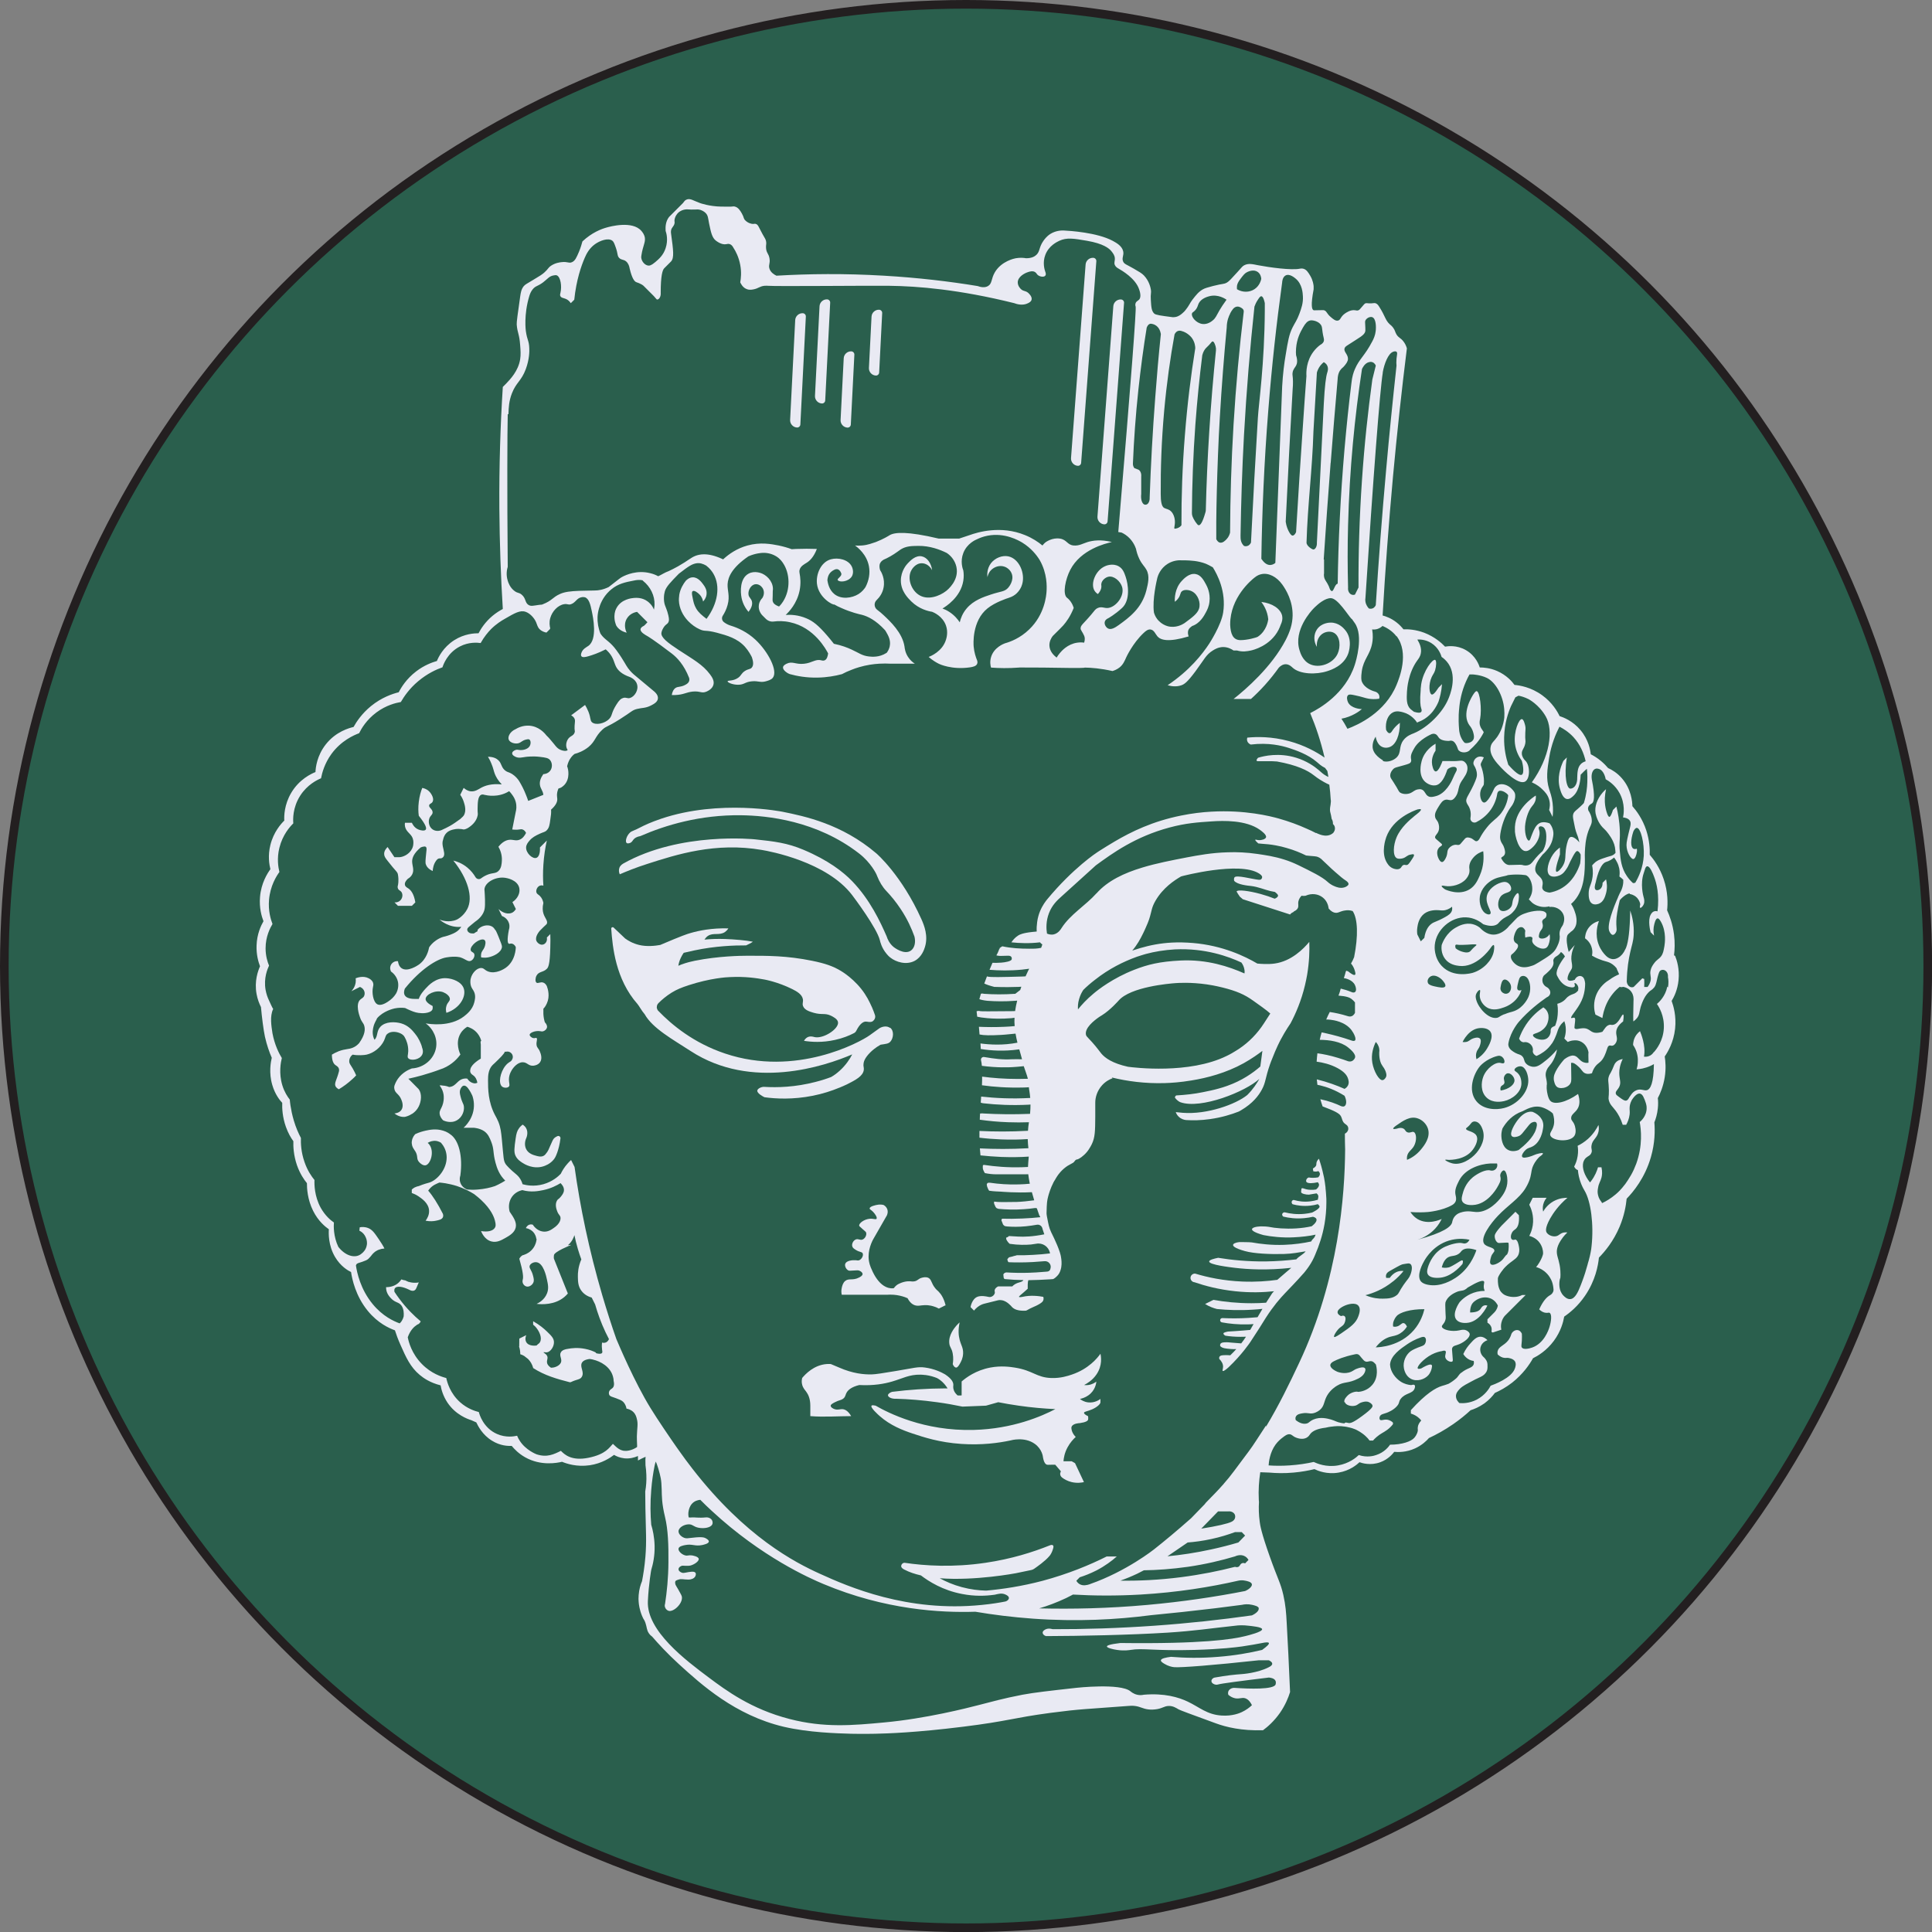 <?xml version="1.0" encoding="UTF-8"?>
<svg id="Layer_2" data-name="Layer 2" xmlns="http://www.w3.org/2000/svg" viewBox="0 0 223.69 223.69">
  <rect x="0" y="0" width="223.69" height="223.69" fill="#808080" stroke="none"/>
  <defs>
    <style>
      .cls-1 {
        fill: #e9eaf3;
      }

      .cls-2 {
        fill: #2a5f4d;
        stroke: #231f20;
        stroke-miterlimit: 10;
      }
    </style>
  </defs>
  <g id="Layer_1-2" data-name="Layer 1">
    <g>
      <circle class="cls-2" cx="111.85" cy="111.85" r="111.35"/>
      <g id="atusa_-_hoodie" data-name="atusa - hoodie">
        <path class="cls-1" d="m139.53,150.98c.19.12.43.25.7.36.25.1.47.17.67.22,1.21.12,2.64.18,4.23.07.36-.02.7-.05,1.04-.09-.2.34-.39.66-.57.97-.34.03-.69.06-1.05.08-1.09.07-2.09.06-3.01.02-.14-.01-.26.09-.27.23-.01.14.09.26.23.27.8.15,1.82.26,2.99.23.22,0,.44-.02.65-.04-.13.23-.26.46-.39.68-.27.02-.54.05-.82.07-.6.05-1.19.09-1.76.12,0,0-.51.09-.52.21-.01.09.09.2.23.27.51.08,1.09.13,1.75.13.22,0,.43,0,.63-.01-.17.26-.35.52-.55.77-.18-.01-.57-.04-1.14-.09-.33-.03-.36-.04-.5-.04-.33,0-.66,0-.77.19-.02.04-.05.12-.02.25.23.27.69.29,1.23.34.2.02.41.02.63.01-.21.24-.44.47-.7.72-.2-.02-.36-.02-.48-.02-.38,0-.67.01-.77.19-.04.08-.04.17-.02.25.22.22.44.53.44.89,0,.25-.11.45-.04.5.12.09.6-.36.67-.42,1.55-1.46,2.52-2.92,2.52-2.92.72-1.08,1.32-2.04,1.81-2.83.84-1.31,1.64-2.24,2.23-2.85.34-.36,1.36-1.4,2.19-2.35,0,0,.74-.86,1.14-1.76,0,0,.04-.09.07-.16,0,0,.07-.15.07-.16h0c.47-1.09.85-2.24,1.07-3.48h0s.02-.08.02-.11c.13-.78.21-1.6.21-2.46,0-.06,0-.12,0-.17,0-.18,0-.36-.02-.54-.02-.33-.04-.65-.08-.96h0s0-.06,0-.08c0,0,0,0,0,0-.04-.38-.1-.74-.16-1.08h0c-.01-.07-.03-.13-.04-.19-.09-.44-.2-.85-.3-1.22-.07-.26-.19-.61-.26-.83-.11.1-.25.26-.29.48-.02.11,0,.16-.02.25-.03.11-.12.26-.39.4.02.15.02.16.04.32.21.06.43.05.59-.02.14.13.18.24.18.34,0,.15-.09.26-.18.38-.18.04-.38.06-.61.06-.19,0-.35-.01-.5-.04-.04.01-.2.07-.27.23-.01.02-.06.15-.02.25.12.28.9.17,1.25.09.03,0,.07-.01.09-.02.06.09.13.16.14.29,0,.14-.06.32-.34.55-.1.02-.21.03-.33.04-.22.01-.41,0-.58-.02-.16-.02-.32-.06-.48-.12-.13-.05-.3-.09-.31.03,0,.07-.05.34-.03.4.05.16.56.28.9.27.3-.05.59-.1.88-.15.07.05.15.13.19.24.05.14,0,.26-.04.5t0,0c-.26.08-.53.14-.83.18-.77.1-1.42,0-1.93-.15-.15-.03-.27.11-.27.23-.01.09.04.2.11.26.55.15,1.25.25,2.06.16.3-.03.59-.09.86-.17.07.06.18.18.2.25.06.26-.7.64-.8.69-.02.01-.04.02-.06.03-.28.07-.57.12-.88.15-.9.09-1.67-.02-2.27-.17-.18-.03-.31.11-.32.23-.01.09.05.2.13.26.65.16,1.47.27,2.42.18.36-.03.7-.09,1.02-.16.32.08.38.22.4.27.07.21-.14.52-.55.83-.54.12-1.15.21-1.81.25-1.21.07-2.39-.02-3.2-.19-.24-.04-.38-.03-.5-.04-1-.08-2.54.31-.08,1,.88.18,2.23.33,3.5.26.88-.04,1.85-.15,2.54-.31-.16.5-.29.38-.51.79-.88.19-1.93.35-3.13.39-1.47.05-2.74-.1-3.74-.28-.29-.04-1.11-.03-1.24-.04-.5-.04-2.04.35.43,1.04,1.06.3,2.95.38,4.5.34,1.03-.03,1.72-.18,2.54-.31-.24.35-.79.57-1.08.93-1.07.13-2.26.22-3.54.24-2.08.02-3.93-.16-5.51-.42-.48.1-1.04.24-1.04.43,0,.38,2.41.66,2.97.73,1.52.18,3.74.31,6.54,0l-.54.46c-.36.31-.72.62-1.08.93-1.14.16-2.51.26-4.04.2-2.2-.09-4.05-.49-5.47-.92-.27-.02-.52.19-.54.46s.19.52.46.54c1.22.42,2.81.84,4.7,1.04,1.76.19,3.3.13,4.52,0-.09.07-.17.16-.25.27-.01.02-.02.03-.03.05-.22.34-.44.68-.65,1.01-.54.04-1.1.06-1.69.06-1.64,0-3.12-.16-4.41-.39-.33.17-.67.33-1,.5Z"/>
        <path class="cls-1" d="m110.31,157.94c.05-.29.09-.71,0-1.21-.12-.68-.35-.7-.4-1.21-.1-.95.6-1.77.8-2.01.15-.18.3-.31.4-.4-.2.89-.12,1.55,0,2.01.17.66.43.93.4,1.61-.03.55-.22.89-.4,1.21-.21.36-.33.4-.4.4-.16,0-.31-.16-.4-.4Z"/>
        <path class="cls-1" d="m71.75,101.2c-.03-.07-.07-.16-.08-.28-.03-.24.04-.43.08-.53,0,0,.12-.24.4-.4,6.62-3.73,15.26-2.81,15.26-2.81,2.25.24,3.73.41,5.62,1.21,2.86,1.2,4.62,2.58,5.62,3.62,2.08,2.14,3.3,4.77,4.02,6.43.08.26.29.79.8,1.21.05.04,1.24.97,2.01.4.42-.31.56-.96.4-1.61-.32-.89-.81-2.02-1.61-3.21-.54-.82-1.11-1.5-1.63-2.05-.47-.49-.82-1.09-1.07-1.72-.03-.08-.07-.16-.1-.24,0,0-.61-1.33-2.01-2.41-4.91-3.8-10.62-4.38-13.66-4.42-4.75-.06-8.74,1.14-11.65,2.41-.45.08-.68.25-.8.4-.13.15-.19.32-.4.4-.02,0-.28.11-.4,0-.19-.17-.02-.83.4-1.21.15-.14.22-.13.8-.4.4-.19.56-.28.8-.4,0,0,.79-.39,2.01-.8,6.77-2.28,14.06-.8,14.06-.8,2.51.51,6.83,1.39,10.85,4.82,0,0,2.92,2.5,5.22,7.63.32.72.8,1.93.4,3.21-.09.29-.37,1.17-1.21,1.61-.96.49-2.13.14-2.81-.4-.19-.15-.32-.31-.4-.4-.6-.7-.76-1.44-.8-1.61-.35-1.4-2.92-4.84-3.21-5.22-2.95-3.86-9.55-5.07-10.44-5.22-5.38-.93-9.9.53-13.26,1.61-1.35.43-2.45.88-3.21,1.21Z"/>
        <path class="cls-1" d="m60.5,130.22c-.11.08-.26.21-.4.4-.23.31-.32.63-.4,1.21-.15,1.05-.22,1.58,0,2.01.21.42.54.63.8.8.21.14,1.23.77,2.41.4.18-.06.77-.25,1.21-.8.12-.15.24-.35.4-.8.13-.38.29-.93.37-1.64.02-.19-.17-.33-.34-.26-.21.09-.35.2-.43.29-.09.1-.2.34-.4.8-.19.44-.24.58-.4.8-.14.19-.23.32-.4.4-.28.14-.56.06-.8,0-.37-.1-.94-.25-1.21-.8-.26-.54-.05-1.1,0-1.21.03-.06.31-.67,0-1.21-.12-.21-.29-.33-.4-.4Z"/>
        <path class="cls-1" d="m128.82,34.63h0c.2,0,.37.16.37.37v25.37c0,.2-.16.37-.37.37h0c-.46,0-.84-.38-.84-.84v-24.43c0-.46.38-.84.84-.84Z" transform="translate(3.95 -9.54) rotate(4.31)"/>
        <path class="cls-1" d="m125.68,29.81h0c.2,0,.37.16.37.37v23.41c0,.2-.16.37-.37.37h0c-.46,0-.84-.38-.84-.84v-22.47c0-.46.38-.84.84-.84Z" transform="translate(3.51 -9.32) rotate(4.31)"/>
        <path class="cls-1" d="m101.6,35.84h0c.2,0,.37.16.37.37v6.89c0,.2-.16.37-.37.37h0c-.46,0-.84-.38-.84-.84v-5.95c0-.46.38-.84.84-.84Z" transform="translate(2.14 -5.09) rotate(2.91)"/>
        <path class="cls-1" d="m98.35,40.66h0c.2,0,.37.16.37.37v8.1c0,.2-.16.37-.37.37h0c-.46,0-.84-.38-.84-.84v-7.16c0-.46.38-.84.84-.84Z" transform="translate(2.41 -4.92) rotate(2.91)"/>
        <path class="cls-1" d="m95.46,34.64h0c.2,0,.37.16.37.37v11.33c0,.2-.16.37-.37.37h0c-.46,0-.84-.38-.84-.84v-10.39c0-.46.38-.84.84-.84Z" transform="translate(2.19 -4.78) rotate(2.91)"/>
        <path class="cls-1" d="m92.62,36.24h0c.2,0,.37.16.37.37v12.51c0,.2-.16.37-.37.37h0c-.46,0-.84-.38-.84-.84v-11.57c0-.46.38-.84.84-.84Z" transform="translate(2.29 -4.63) rotate(2.91)"/>
        <path class="cls-1" d="m109.5,151.11c-.27.13-.53.27-.8.4-.67-.35-1.22-.41-1.61-.4-.5.01-.8.15-1.21,0-.41-.16-.65-.51-.8-.8-.1-.04-.2-.08-.32-.13,0,0,0,0,0,0-.35-.12-.78-.23-1.28-.27-.3-.02-.57-.02-.8,0h-5.22c-.04-.16-.08-.46,0-.8.05-.22.13-.58.4-.8.43-.35.87-.01,1.61-.4.15-.08.4-.21.4-.4s-.23-.34-.4-.4c-.12-.04-.2-.04-.8,0-.31.02-.35.02-.4,0-.29-.1-.51-.53-.4-.8.14-.35.81-.43,1.21-.4.18.02.27.05.4,0,.3-.12.52-.56.4-.8-.1-.2-.35-.11-.8-.4-.2-.13-.35-.22-.4-.4-.09-.29.11-.68.4-.8.31-.13.5.13.8,0,.3-.13.49-.54.4-.8-.02-.08-.06-.1-.4-.4-.38-.33-.4-.36-.4-.4-.04-.29.57-.74,1.21-.8.45-.04.71.13.8,0,.1-.16-.17-.56-.4-.8-.24-.25-.41-.28-.4-.4.01-.25.76-.39.8-.4.35-.08.64-.04.8,0,.08.04.28.16.4.4.19.38.02.75,0,.8-.53.94-1.07,1.88-1.61,2.81-.27.52-.73,1.63-.4,2.81,0,.01,0,.02.01.04,0,.02.01.04.02.06.06.2.14.41.25.63.02.05.04.09.06.14.03.06.06.12.09.18.31.62.81,1.33,1.48,1.63.15.07.32.12.49.14.12.02.26.02.4,0,.09-.12.22-.27.4-.4.08-.06.62-.36,1.21-.4.42-.03.48.06.8,0,.38-.08.42-.29.8-.4.17-.05.51-.14.8,0,.38.19.31.61.8,1.21.17.21.23.22.4.4.28.29.61.78.8,1.61Z"/>
        <path class="cls-1" d="m110.87,161.56c.18.03.47,0,.47,0v-1.61c.53-.46,1.64-1.29,3.31-1.61,1.26-.24,2.32-.08,2.84,0,2.15.34,2.48,1.15,4.25,1.21,1.07.03,1.89-.24,2.36-.4,1.93-.65,2.95-1.9,3.31-2.41.07.3.26,1.36-.47,2.41-.46.67-1.08,1.03-1.42,1.21.13.02.29.02.47,0,.48-.06.81-.29.95-.4-.02.19-.12,1.04-.95,1.61-.35.24-.7.35-.95.4.12.1.44.34.95.4.78.09,1.34-.34,1.42-.4v.02s0,.34,0,.38c0,.17-.34.53-.95.8-.56.25-.92.25-.95.4-.01.08.07.21.47.4.01.08.03.31,0,.4-.04.14-.25.3-.95.4-.04,0-.77.02-.95.4-.06.13-.03.25,0,.4.04.17.14.48.47.8-.28.26-.65.65-.95,1.21-.35.65-.44,1.23-.47,1.61h.95c.14.08.25.14.39.22.35.73.69,1.46,1.03,2.19-.25.06-.78.15-1.42,0-.5-.12-.87-.34-1.12-.53-.19-.15-.26-.38-.18-.59l.05-.13c-.31-.36-.35-.41-.65-.76h-.47c-.38,0-.41.02-.47,0-.17-.04-.36-.21-.47-.8-.02-.19-.13-1.01-.95-1.61-1.2-.87-2.77-.42-2.84-.4-1.36.29-3.32.56-5.67.4-2.56-.17-4.37-.78-5.67-1.21-1.14-.38-2.57-.94-3.78-2.01-.17-.15-1.13-1-.95-1.21.07-.08.29-.04.47,0,1.45.83,5.58,2.96,11.35,2.81,4.58-.12,7.92-1.61,9.46-2.41-1.31-.06-2.74-.18-4.25-.4-.83-.12-1.62-.25-2.36-.4-.47.13-.95.27-1.42.4-.78.03-1.95.08-2.73.11-.91-.19-1.9-.37-2.94-.51-1.73-.24-3.31-.36-4.73-.4-.56.03-.94-.2-.95-.4,0-.15.2-.31.47-.4,1.96-.25,4.01-.39,6.15-.4h.28c-.07-.12-.17-.26-.28-.4-.15-.18-.44-.53-.95-.8-.33-.13-.78-.28-1.32-.35-.02,0-.04,0-.06,0-.17-.02-.34-.04-.52-.04-1.31-.03-2.09.45-3.31.8-.86.25-2.1.49-3.78.4-.87.21-1.24.54-1.42.8-.22.33-.15.57-.47.8-.26.18-.43.13-.95.4-.28.15-.47.25-.47.4,0,.18.27.34.47.4.39.12.61-.04.95,0,.26.04.6.2.95.8-1.42,0-3.15.13-4.73,0v-1.21c0-.8-.24-1.3-.47-1.61-.15-.2-.37-.43-.47-.8-.09-.33-.05-.61,0-.8.36-.43,1.35-1.5,2.84-1.61.15-.01.31-.01.47,0,.32.13.63.27.95.4,1.61.71,2.9.82,3.78.8.48-.01,1.27-.14,2.84-.4,2.06-.34,2.5-.51,3.31-.4,1.12.15,1.93.55,2.36.8.78.52.95.92.95,1.21,0,.11-.03.22,0,.4,0,.07.03.13.05.19,0,0,0,.02.01.03,0,.03.02.06.03.09.1.21.24.37.37.49h0Z"/>
        <path class="cls-1" d="m193.82,110.61c.08-.63.12-1.46,0-2.41-.15-1.19-.5-2.15-.8-2.81.08-.75.12-2.08-.4-3.61-.45-1.33-1.14-2.27-1.61-2.81.02-.66-.03-1.67-.4-2.82-.44-1.35-1.14-2.28-1.61-2.81-.01-.48-.11-1.95-1.2-3.21-.56-.65-1.18-1.01-1.61-1.2-.21-.25-.48-.53-.8-.8-.44-.37-.86-.62-1.21-.8-.05-.46-.24-1.68-1.2-2.81-.89-1.06-1.96-1.46-2.41-1.61-.25-.53-.84-1.56-2.01-2.41-1.31-.95-2.63-1.15-3.21-1.2-.27-.38-.91-1.13-2.01-1.61-.83-.36-1.57-.41-2.01-.41-.08-.25-.45-1.35-1.61-2.01-1.08-.62-2.14-.45-2.41-.4-.4-.42-1.19-1.14-2.41-1.61-.99-.37-1.87-.42-2.41-.4-.19-.24-.45-.53-.8-.8-.6-.47-1.2-.69-1.61-.8.3-5.21.7-10.56,1.2-16.07.47-5.09,1.01-10.05,1.61-14.86-.09-.31-.22-.57-.4-.8-.33-.43-.54-.39-.8-.8-.19-.32-.15-.47-.4-.8-.15-.2-.26-.28-.4-.4-.51-.48-.49-.9-1.2-2.01-.12-.19-.22-.33-.4-.4-.21-.08-.31.03-.8,0-.25-.01-.29-.04-.4,0-.1.04-.2.16-.4.4-.2.24-.3.36-.4.4-.15.06-.28.02-.4,0-.53-.08-1.03.28-1.2.4-.52.38-.46.75-.8.8-.27.05-.53-.17-.8-.4-.51-.42-.46-.7-.8-.8-.1-.03-.1,0-.8,0-.35,0-.36.02-.4,0-.22-.09-.34-.6,0-2.41,0-.1.01-.24,0-.4-.02-.14-.06-.63-.4-1.2-.22-.36-.42-.71-.8-.8-.19-.05-.35-.01-.4,0-.96.2-3.52-.15-4.82-.4-.66-.13-1.13-.25-1.61,0-.21.11-.26.2-.8.8-.65.72-.98,1.08-1.2,1.2-.39.22-.44.1-1.61.4-.63.17-.94.25-1.2.4-.48.28-.75.62-1.2,1.2-.28.36-.38.69-.8,1.2-.07.09-.2.24-.4.4-.17.14-.43.35-.8.4-.18.03-.32.02-.4,0-1.22-.16-1.84-.24-2.01-.4-.32-.3-.35-.74-.4-1.61-.05-.69.08-.72,0-1.2-.03-.17-.17-.95-.8-1.61-.24-.25-.56-.43-1.2-.8-.83-.48-1.06-.5-1.2-.8-.2-.43.11-.7,0-1.2-.14-.61-.76-.96-1.2-1.2-1.82-.98-5.03-1.17-5.63-1.2-.31-.02-.97,0-1.61.4-.43.28-.68.63-.8.8-.53.76-.37,1.19-.8,1.61-.2.19-.54.4-1.2.4-.27-.05-.69-.09-1.2,0-.12.02-1.64.32-2.41,1.61-.46.78-.3,1.32-.8,1.61-.39.23-.87.12-1.2,0-3.28-.54-6.91-.97-10.85-1.2-4.54-.27-8.72-.22-12.45,0-.31-.15-.67-.4-.8-.8-.15-.43.1-.59,0-1.2-.1-.59-.36-.61-.4-1.2-.03-.38.07-.46,0-.8-.06-.26-.13-.31-.4-.8-.45-.81-.5-1.12-.8-1.2-.16-.04-.16.03-.4,0-.05,0-.48-.07-.8-.4-.24-.24-.13-.33-.4-.8-.18-.32-.41-.7-.8-.8-.13-.04-.21-.02-.4,0,0,0-.17.02-1.21,0-1.34-.02-2.41-.4-2.41-.4-.79-.28-1.17-.61-1.61-.4-.17.08-.24.19-.4.4-.07.08-.45.45-1.2,1.2l-.4.4c-.4.51-.43,1.14-.4,1.61.09.25.32,1.05,0,2.01-.27.82-.78,1.25-1.2,1.61-.47.4-.69.42-.8.4-.39-.04-.72-.43-.8-.8-.04-.16-.02-.29,0-.4.17-1.09.47-1.47.4-2.01-.06-.4-.29-.67-.4-.8-1.05-1.23-3.67-.5-4.02-.4-.62.17-1.71.58-2.81,1.61-.08.29-.2.72-.4,1.2-.3.7-.45,1.04-.8,1.2-.37.17-.5-.08-1.2,0-.2.02-.72.08-1.21.4-.38.25-.33.38-.8.8-.24.22-.56.42-1.2.8-.86.53-1,.56-1.2.8-.27.35-.33.71-.4,1.2-.28,1.97-.42,2.95-.4,3.22.08,1.02.31,1.07.4,2.41.05.61.08,1.08,0,1.61-.21,1.37-1.17,2.34-1.61,2.81-.17.18-.31.31-.4.4-.28,4.41-.43,9.11-.4,14.06.03,4.06.17,7.95.4,11.65-.36.19-.78.45-1.2.8-.83.7-1.33,1.47-1.61,2.01-.47,0-1.63.05-2.81.8-1.3.83-1.84,1.99-2.01,2.41-.58.17-1.49.5-2.41,1.21-1.11.85-1.72,1.84-2.01,2.41-.72.18-1.97.59-3.22,1.61-1.05.86-1.67,1.8-2.01,2.41-.46.11-2.03.51-3.21,2.01-1.04,1.32-1.18,2.71-1.2,3.21-.47.19-1.88.83-2.81,2.41-.81,1.37-.83,2.69-.8,3.21-.39.38-1.24,1.33-1.61,2.82-.31,1.24-.13,2.28,0,2.81-.35.48-1.07,1.61-1.2,3.21-.11,1.27.19,2.27.4,2.81-.28.49-.76,1.48-.8,2.81-.04,1.06.21,1.91.4,2.41-.22.5-.68,1.7-.4,3.21.11.61.31,1.11.51,1.51.1,1.14.29,2.66.46,3.44.22.97.51,1.79.79,2.43-.11.48-.36,1.73.06,3.15.31,1.07.85,1.75,1.15,2.07-.02.62.02,1.65.43,2.79.26.73.58,1.27.86,1.65-.02.6.02,1.63.42,2.79.35.99.82,1.67,1.15,2.07,0,.57.05,1.87.72,3.21.6,1.2,1.41,1.84,1.82,2.13-.03.44-.08,1.86.72,3.21.64,1.08,1.49,1.57,1.85,1.74.12.81.52,2.77,1.94,4.5,1.17,1.43,2.48,2.01,3.14,2.25.13.41.34,1.01.65,1.7.62,1.4,1.13,2.56,2.23,3.47.43.36,1.2.9,2.41,1.2.08.48.28,1.23.8,2.01.94,1.39,2.29,1.88,2.77,2.03.1.05.19.09.29.13.09.04.18.08.27.12.2.42.72,1.45,1.82,2.12.96.6,1.87.62,2.28.6.33.4.83.91,1.56,1.32,1.83,1.03,3.71.65,4.27.52.5.21,1.69.62,3.21.4,1.41-.21,2.38-.87,2.81-1.2.26.16.67.34,1.2.4.61.06,1.15-.08,1.57-.27,0,.18,0,.35,0,.52.29-.16.58-.3.88-.43,0,.11-.01.22-.02.34,0,.14,0,.39.01.64.05.37.09.73.1,1.11.03.66-.02,1.31-.13,1.93,0,.77.01,1.43.02,1.94.05,2.65.15,3.77,0,5.62-.1,1.21-.27,2.19-.39,2.82-.17.4-.34.95-.39,1.61-.03.33-.02.61,0,.8.02.27.09.88.39,1.61.21.51.26.41.39.8.18.52.14.83.39,1.2.13.2.29.33.39.4.69.8,1.74,1.95,3.12,3.21,2.56,2.33,6.48,5.9,12.12,7.23,2.87.67,6.14.76,7.82.81.29,0,1.23.03,2.74,0,1.4-.03,4.71-.13,10.16-.81,5.33-.66,5.73-1.02,10.16-1.61,3.48-.46,4.17-.43,8.99-.8.26-.02.47-.04.78,0,.66.08.89.32,1.56.4.07.01.38.05.78,0,.81-.08,1.02-.38,1.56-.4.53-.02.91.25,1.17.4.15.09,1.53.6,4.3,1.61,1.2.44,2.98.88,5.47.8.53-.39,1.27-1.03,1.96-2.01.63-.91.98-1.79,1.17-2.41-.13-3.06-.26-5.76-.39-8.03-.06-1.12-.12-2.01-.39-3.21-.33-1.44-.62-1.77-1.56-4.42-.99-2.78-1.13-3.68-1.17-4.02-.12-.87-.13-1.66-.09-2.31,0-.09-.01-.18-.02-.27-.06-1.12.02-2.19.17-3.19.35.02.7.03,1.05.04.79.07,1.74.1,2.81,0,.91-.08,1.72-.23,2.41-.4.37.18,1.44.64,2.81.4,1.29-.22,2.11-.92,2.41-1.2.28.1,1.27.42,2.41,0,.9-.33,1.41-.94,1.61-1.2.44.04,1.38.07,2.41-.4.81-.37,1.33-.88,1.61-1.2.84-.39,1.8-.91,2.81-1.61.78-.54,1.45-1.09,2.01-1.61.41-.13.99-.36,1.61-.8.57-.42.96-.87,1.2-1.2.58-.26,1.29-.64,2.01-1.2,1.24-.98,1.99-2.07,2.41-2.82.53-.26,1.55-.85,2.41-2.01.83-1.12,1.1-2.23,1.2-2.81.66-.45,1.6-1.22,2.41-2.41,1.21-1.77,1.52-3.51,1.61-4.42.69-.7,1.69-1.89,2.41-3.61.52-1.25.72-2.38.8-3.21.76-.78,2.11-2.39,2.81-4.82.47-1.63.48-3.06.4-4.02.16-.39.33-.94.4-1.61.05-.46.04-.87,0-1.2.28-.53.63-1.35.8-2.41.16-1,.09-1.84,0-2.41.36-.52,1.03-1.64,1.2-3.21.16-1.47-.19-2.64-.4-3.22.27-.44.69-1.28.8-2.41.13-1.3-.2-2.31-.4-2.81Zm-25.3-24.5c.31.5.22.64.4.8.27.25.82.29,1.2,0,0,0,.02-.02.07-.09h0c.24-.21.51-.47.78-.78.37-.44.62-.86.8-1.21.08-.12-.27-.36-.4-.8-.11-.34-.04-.62,0-.8.21-1.13-.02-3.15-.4-3.21-.04,0-.15,0-.4.4-.15.24-1.43,2.25-.4,3.61.02.03.04.05.07.08.11.16.26.4.34.72.07.28.14.56,0,.81-.17.3-.55.4-.8.4-.07,0-.13-.02-.19-.03h0c-.08-.07-.16-.16-.25-.3-.34-.53-.39-1.07-.4-1.2-.13-1.47,0-2.41,0-2.41.07-.91.28-2.03.8-3.21.13-.29.26-.56.4-.8.1,0,.24-.01.4,0,0,0,.86.04,1.61.4,1.02.49,1.88,2.05,2.01,3.61.03.3.03.64.01.99-.12.94-.43,1.64-.77,2.15-.02.03-.04.06-.06.09-.18.25-.33.41-.46.56-.14.17-.24.32-.29.57-.2.93.67,1.84,1.2,2.41.15.16,2,2.11,2.81,1.61.58-.36.56-1.89,0-2.41-.17-.17-.38-.45-.4-.8-.03-.45.28-.57.4-1.2.07-.38-.04-.32,0-1.21.02-.41.05-.54,0-.8-.05-.23-.19-.79-.4-.8-.34-.02-.95,1.42-.8,2.82.11.95.54,1.65.8,2.01.09.26.33,1.42,0,1.61-.36.21-1.32-.88-1.57-1.16h0c-.26-.8-.51-1.89-.48-3.18.04-1.62.48-2.88.8-3.61.17-.34.34-.67.5-1.01.13-.07.23-.12.36-.19.3.05.7.17,1.15.39,0,0,1.21.61,2.01,2.01.92,1.6.48,4.71-1.61,7.63.59.26.98.58,1.2.8.3.29.64.63.8,1.2.15.52.06.97,0,1.2.14.27.27.54.4.8.05-.37.08-.93,0-1.61-.09-.77-.29-1.25-.4-1.61-.38-1.21-.21-2.3,0-3.61.25-1.56.77-2.79,1.2-3.61.43.22,1.04.59,1.61,1.2.8.87,1.21,1.88,1.42,2.8-.32.1-.49.25-.58.35-.36.38-.38.96-.4,1.61v.15c-.05.7-.42,1.06-.8,1.06s-.76-1.33-.4-3.61c-.13.13-.27.27-.4.4-.36.77-.75,1.97-.4,3.21.09.32.32,1.12.8,1.2.33.06.62-.23.8-.4.68-.66.79-1.98.8-2.41.09-.1.23-.24.4-.4.16-.15.25-.22.32-.29.08.67.06,1.22.05,1.56-.02.61-.1,1.44-.4,2.41-.09.1-.22.24-.4.4-.49.46-.68.54-.8.8-.09.21-.08.4,0,.8.14.75.21,1.12.4,1.61.12.28.21.6.28.94-.24-.28-.7-.73-1.04-.61-.1.04-.24.14-.4.8-.24.98-.12,1.47-.25,1.98-.03.14-.08.28-.16.43-.23.45-.63.84-.78.81,0,0-.01,0-.02,0,0,0-.01,0-.02-.02-.1-.09-.07-.56.42-1.99v-.8c-.22.16-.53.41-.8.8-.51.74-.89,1.98-.4,2.41.32.28.9.14,1.2,0,.39-.18.6-.49.8-.8.15-.22.15-.28.4-.8.56-1.14.71-1.2.8-1.2.09,0,.23.06.4.4.01.3,0,.6-.04.88,0,.06-.02.11-.02.16,0,0,0,0,0,0-.22.7-.84,2.2-2.34,2.97-.43.22-.84.34-1.2.4-.28-.03-.66-.12-.8-.4-.13-.25.04-.44,0-.8-.07-.6-.62-.75-.8-1.2-.15-.36-.09-.95.8-2.01.11-.09.25-.23.4-.4.21-.24.67-.79.8-1.61.04-.21.08-.47,0-.8-.09-.39-.28-.66-.4-.8-.69-.25-1.07-.08-1.2,0-.4.23-.61.73-.8,1.2-.2.47-.24.79-.4.8-.28-.03-.56-1.05-.4-2.01.03-.18.21-1.32.8-2.01.08-.09.34-.38.4-.8.03-.17.02-.31,0-.4-.39.25-2.3,1.55-2.41,3.61-.01.13,0,.27,0,.4h0s0,.06,0,.09c0,.03,0,.06,0,.09.01.08.02.15.03.22h0c.01.11.03.2.05.29,0,.02.01.04.02.06.01.06.03.12.04.17.02.07.04.15.06.21.17.57.45,1.03.76,1.21.03.02.07.04.1.05.02,0,.03,0,.04.01.04.01.08.02.11.02.32.03.59-.21.8-.4.51-.44,1-1.34.8-2.01-.02-.07-.11-.3,0-.4.09-.09.28-.06.4,0,.46.22.44,1.13.41,1.48,0,.07-.01.11-.01.13-.06.55-.25.95-.4,1.2-.37.32-.63.6-.8.8-.36.42-.48.68-.8.8-.21.09-.43.08-.61.05,0,0-.02,0-.03-.01h0c-.06-.01-.12-.03-.17-.04-.12-.02-.19-.02-.8,0-.68.02-.72.02-.8,0-.23-.06-.53-.25-.8-.8h0c.1-.15.26-.16.37-.33.16-.24.07-.56,0-.8-.12-.42-.28-.5-.4-.81-.15-.38-.09-.72,0-1.2.05-.24.34-1.67,1.2-2.81.06-.07.28-.37.4-.8.13-.47.03-.73,0-.8-.05-.11-.13-.23-.21-.31-.06-.07-.11-.12-.16-.17-.37-.38-1.07-.69-1.61-.4-.18.1-.3.24-.37.36-.02.01-.02.03-.02.05-.02.02-.03.04-.04.07-.17.38-.75,1.62-1.17,1.53-.29-.06-.48-.69-.4-1.2.05-.32.2-.56.31-.7.06-.08.1-.16.1-.26.02-.2.02-.42,0-.65-.05-.58-.19-1.06-.33-1.43-.05-.12-.04-.25.02-.36.11-.21.21-.42.31-.62-.02-.02-.42-.22-.8,0-.24.14-.4.39-.41.67,0,.09.03.17.07.24.17.27.34.64.34,1.1,0,.19-.04.42-.4,1.2-.6,1.28-.97,1.55-.8,2.01.09.26.28.4.4.8.11.36.1.7.05.98-.02.15.02.3.13.4h0c.14.15.35.18.53.1.45-.23,1.15-.67,1.71-1.47.47-.68.67-1.38.75-1.91h0s.04-.06.05-.1c.19-.37.8,0,.8,0,0,0,.4.23.4.4-.03.24-.14,1.13-.8,2.01-.05.07-.11.14-.18.22-.05.05-.1.1-.15.15-.08.09-.18.18-.28.27-.01,0-.02.01-.03.02-.06.05-.11.1-.16.14-.28.25-.52.44-.86.87-.39.48-.65.91-.8,1.2-.15.31-.3.39-.4.4-.24.03-.36-.3-.8-.4-.12-.03-.26-.06-.4,0-.1.04-.2.16-.4.4-.26.31-.3.37-.4.41-.15.06-.24,0-.4,0-.34,0-.65.22-.8.4-.29.34-.08.6-.4,1.2-.1.18-.23.4-.4.4-.2,0-.34-.28-.4-.4-.16-.32-.27-.85,0-1.2.17-.24.4-.25.4-.4,0-.1-.1-.14-.4-.41-.26-.22-.38-.32-.4-.4-.06-.25.26-.4.4-.8.12-.36.03-.68,0-.8-.12-.45-.33-.46-.4-.8-.09-.42.15-.79.4-1.2.26-.42.46-.73.8-.8.32-.07.5.14.8,0,.04-.02.2-.09.4-.4.29-.45.25-.74.4-1.2.18-.55.4-.7.6-1.07.34-.49.44-1.02.25-1.41-.04-.06-.16-.3-.4-.4-.2-.09-.32-.03-.8,0-.27.02-.54,0-.8,0h-.8c-.05.14-.44,1.24-.8,1.2-.28-.04-.39-.74-.4-.8-.12-.74.23-1.36.4-1.61v-.8c-.28.16-1.28.78-1.61,2.01-.07.25-.44,1.65.41,2.41.04.03.56.5,1.2.4.68-.1,1.11-1.05,1.36-1.82.06-.07.15-.14.25-.19.24-.13.66-.21.8,0,.06.09.05.2.03.29-.19.36-.32.63-.47.98-.1.24-.78,1.74-2.01,2.01-.25.06-.54.14-.8,0-.38-.2-.38-.68-.81-.8-.14-.04-.27-.02-.4,0-.38.07-.52.27-.8.4-.35.17-.85.19-1.2,0-.26-.14-.19-.27-.8-1.2-.29-.45-.4-.56-.4-.8,0-.45.37-.77.4-.8.16-.13.26-.14,1.2-.4.49-.14.72-.2.8-.4.06-.14.02-.26,0-.4-.05-.42.15-.76.4-1.2.58-.99,1.88-1.55,2.01-1.61.1-.03.25-.06.4,0,.22.08.31.28.4.4.14.2.46.4,1.2.4.09-.03.24-.06.4,0,.14.05.25.16.4.4Zm12.07,22.3c.02.59-.27,1.12-.42,1.4-.3.56-.87.91-2.01,1.61-.4.25-.59.34-.8.4-.33.11-.99.32-1.61,0-.51-.26-.93-.85-.8-1.2.05-.15.15-.12.4-.4.18-.2.48-.53.4-.8-.06-.2-.27-.18-.4-.4-.16-.26-.07-.57,0-.8.01-.03.02-.06.03-.09.02-.05.03-.1.05-.14,0,0,0,0,0,0,.06-.15.14-.28.22-.4.17-.19.38-.28.55-.24.25.05.38.35.4.4-.05.33-.03.6,0,.8.33-.1.69-.16.8,0,.08.1-.02.23,0,.4.05.52,1.07,1.11,1.61.8.27-.16.36-.6.4-.8.08-.34.04-.63,0-.8-.05.1-.18.28-.4.4-.26.14-.67.18-.8,0-.07-.1-.04-.24,0-.4.11-.45.32-.47.4-.8.1-.4-.16-.55,0-.8.12-.2.31-.18.4-.4.01-.03.02-.05.02-.07,0-.02.01-.04.02-.06.01-.06.01-.12,0-.16,0-.02,0-.04,0-.05,0-.03-.02-.05-.03-.07,0-.02-.02-.03-.03-.04-.3-.43-1.59-.25-2.38.04-.27.09-.52.19-.8.4-.05.04-.09.07-.13.1-.16.15-.3.31-.68.7-.09.1-.18.18-.25.25-.04.05-.09.11-.14.16-.01.02-.03.04-.05.06-.13.13-.77.79-1.61.8-.82.02-1.42-.6-1.61-.8-.17-.13-.44-.31-.8-.4-.9-.23-1.68.21-2.01.4-1.07.62-1.49,1.66-1.61,2.01-.03.2-.1.96.4,1.61.51.67,1.29.76,1.61.8,1.96.25,3.5-1.85,3.61-2.01.14-.21.31-.44.4-.4.13.05.04.61,0,.8-.21.96-1.15,2.02-2.41,2.41-.1.03-2.26.66-3.61-.8-.91-.99-.82-2.24-.8-2.41.16-1.78,1.87-3.27,3.61-3.21.97.03,1.68.53,2.01.8.79.28,1.29.21,1.61,0,.16-.11.15-.17.4-.4.52-.49.77-.45,1.2-.8.13-.11.61-.52.8-1.2.15-.53.16-1.16,0-1.2-.13-.04-.35.32-.4.4-.33.54-.16.85-.4,1.2-.27.39-.89.6-1.2.4-.39-.24-.38-1.12,0-1.61.41-.52,1.08-.38,1.2-.8.08-.28-.13-.65-.4-.8-.28-.16-.59-.07-.8,0-.58.18-1.47.74-1.61,1.61-.16.95.67,1.76.4,2.01-.12.11-.34.03-.4,0-.6-.22-.92-1.22-.8-2.01.14-.91.88-1.66,1.61-2.01.62-.3,1.25-.32,1.65-.48.38-.05.9-.09,1.53-.05.15.01.31.03.48.05.46.08.82.91.8,1.61,0,.55-.24.96-.4,1.2.14.14.27.27.4.4.16.13.43.3.8.4.54.15.99.06,1.2,0-.01.03-.02.05-.04.08.7-.09,1.34.25,1.61.8.27.56.04,1.11,0,1.2,0,.01,0,.03,0,.03-.12.24-.27.38-.36.7,0,.02-.01.05-.02.07-.03.14-.04.26-.03.38,0,.08.01.16.03.24Zm-4.84,15.86c-.2-.2-.41-.26-.4-.4,0-.22.46-.48.8-.4.51.12.79.99.8,1.61.03,1.36-1.24,2.81-2.81,3.21-.91.24-2.39.21-3.21-.8-1-1.23-.35-3.1.4-4.02,0,0,.69-.85,2.01-1.2.11-.03.25-.06.4,0,.28.1.39.37.4.4.02.04.11.29,0,.4-.1.1-.32.02-.4,0-.56-.15-1.63.59-2.01,1.61-.24.65-.32,1.74.4,2.41.73.68,1.78.45,2.01.4.96-.21,1.99-1.03,2.01-2.01,0-.15.01-.79-.4-1.2Zm-20.04,38.08c.11.35.74.52,1.2.4.34-.09.35-.27.8-.4.22-.06.51-.14.8,0,.07.04.36.17.4.4.02.1.02.31-1.2,1.2-1.1.81-1.39.85-1.61.8-.11-.02-.31-.09-.4,0-.01.02-.03.03-.03.05-.12,0-.25-.03-.38-.05-.55-.1-.68-.25-1.2-.4-.37-.1-1.21-.34-2.01,0-.23.1-.42.23-.58.37,0,0,0,0-.01.01-.07.04-.14.08-.26.1-.47.08-.9-.17-1.2-.4-.04-.11-.07-.26,0-.4.13-.3.54-.36.8-.4.59-.1.74.09,1.2,0,.43-.09.71-.33.8-.4.52-.45.43-.93.8-1.61.41-.73,1.04-1.11,1.2-1.2.82-.49,1.24-.21,2.41-.8.2-.1.65-.35.8-.8.03-.09.1-.28,0-.4-.15-.2-.62-.06-.8,0-.41.12-.49.26-.8.4-.77.34-1.55.02-1.61,0-.29-.12-.86-.45-.8-.8.03-.2.25-.33.4-.41.39-.2,1.13-.53,2.41-.8.1-.03.26-.06.4,0,.15.06.2.17.4.4.2.24.3.35.4.4.3.15.47-.08.8,0,.14.04.27.15.46.37.07.24.38,1.44-.42,2.37-.57.67-1.35.78-1.58.8,0,0-.01,0-.02,0-.11-.02-.22-.04-.42,0-.17.04-.5.12-.8.4-.11.11-.5.48-.4.8Zm-.04-9.97c-.12-.09-.31-.04-.4,0-.13-.06-.37-.19-.4-.4-.07-.41.71-.76.8-.8.39-.18,1.25-.42,1.61,0,.3.35.09.95,0,1.2-.28.82-.92,1.26-2.01,2.01-.69.47-.78.43-.8.4-.09-.08.15-.5.4-.8.38-.45.63-.43.8-.8.12-.26.19-.67,0-.8Zm4.42-28.92c.06.07.3.37.4.8.04.15.04.28,0,.4-.07.19-.25.38-.4.4-.42.06-1.03-1.02-1.2-2.01-.17-.99.13-1.86.4-2.41.12.12.34.39.4.8.03.16.02.29,0,.4-.02.87.2,1.34.4,1.61Zm10.04-23.3c.07-.38.27-.63.4-.8.41-.52.95-.73,1.2-.8.07.62.1,1.68-.4,2.81-.24.55-.53,1.2-1.2,1.61-1.19.71-2.61.09-2.81,0-.21-.14-.44-.33-.4-.4.03-.08.28-.02.4,0,.76.13,1.85-.15,2.41-.8.1-.12.34-.4.4-.8.05-.34-.06-.47,0-.8Zm-2.81,5.22c.36-.08.63-.26.8-.4.02.11.03.25,0,.4-.09.38-.43.59-.8.8-1.02.57-1.25.52-1.61.8-.3.23-.66.68-.8,1.61-.14.13-.27.27-.41.4-.13-.27-.27-.53-.4-.8-.03-.19-.05-.47,0-.8.04-.29.16-1.12.81-1.61.6-.45,1.42-.41,1.61-.4.28.01.48.07.8,0Zm4.02,14.86c-.22-.22-.73-.03-.8,0-.36.13-.45.34-.8.4-.17.03-.32.02-.4,0,.06-.12.74-1.53,2.01-1.61.13-.01.87-.06,1.2.4.45.62-.22,1.71-.4,2.01-.39.63-.89,1.01-1.2,1.2-.08-.29-.08-.56,0-.8.1-.34.28-.41.4-.8.06-.19.19-.61,0-.8Zm-.8,12.85c.09-.11.73-1.02.4-1.61-.29-.52-1.21-.52-1.2-.8,0-.1.12-.09.4-.4.21-.23.24-.34.4-.4.17-.07.34-.02.4,0,.46.14.72.79.8,1.2.24,1.19-.66,2.24-.8,2.41-.66.77-1.81,1.46-2.81,1.2-.36-.09-.82-.33-.8-.4.01-.04.22-.02.4,0,.28,0,1.95,0,2.81-1.2Zm-3.21-18.88c-.13.23-.7.11-1.2,0-.67-.14-.77-.32-.8-.4-.08-.18-.02-.37,0-.4.1-.28.36-.39.4-.4.54-.22,1.15.35,1.2.4.18.18.52.59.4.8Zm-3.62,16.87c-.22-.13-.48.17-.8,0-.21-.11-.2-.28-.4-.4-.2-.12-.46-.12-.8,0-.16.04-.37.07-.4,0-.04-.09.29-.33.4-.4.76-.53,1.55-1.08,2.41-.8.55.17,1.03.64,1.21,1.2.32,1.01-.43,1.95-.81,2.41-.56.69-1.22,1.04-1.61,1.2-.02-.09-.03-.24,0-.4.1-.56.52-.71.8-1.2.34-.61.3-1.44,0-1.61Zm0-36.55c-.46.37-1.52,1.26-2.01,2.41-.39.92-.46,2.13,0,2.41.22.13.58.08.8,0,.32-.12.44-.34.8-.4.15-.03.34-.09.4,0,.08.1-.08.33-.4.8-.2.29-.28.37-.4.4-.17.04-.24-.06-.4,0-.21.07-.21.27-.4.4-.28.19-.7.04-.8,0-.48-.18-.7-.62-.8-.8-.58-1.12-.09-2.56,0-2.82.79-2.19,3.16-3.05,3.61-3.21.17-.04.37-.07.4,0,.08.14-.52.58-.8.8Zm-2.41,53.83c.5-.41.9-.82,1.2-1.2-.12-.02-.26-.02-.4,0-.68.09-1.08.64-1.2.8h-.4c-.03-.09-.06-.25,0-.4.06-.17.18-.27.4-.4,1.29-.73,1.38-.77,1.61-.8.41-.06.64-.14.8,0,.33.28.05,1.08,0,1.2-.16.44-.32.51-.8,1.2-.58.84-.49.95-.8,1.2-.48.38-1.04.39-1.61.4-.42.01-1.15-.03-2.01-.4.81-.21,2.02-.64,3.21-1.61Zm-2.01,7.63c.59-.76,1.17-1.06,1.61-1.2.4-.12.75-.12,1.2-.4.4-.24.65-.56.8-.8-.15-.31-.29-.39-.4-.4-.24-.03-.38.32-.8.4-.16.04-.3.02-.4,0,0-.05-.01-.11-.02-.18,0-.09.01-.16.02-.23,0,0,.06-.41.4-.8.36-.42,1.58-.82,3.22-.8-.14.58-.45,1.52-1.21,2.41-1.62,1.89-3.97,2-4.42,2.01Zm5.22-7.63c-.55-.71.23-2.1.41-2.41.16-.28,1.14-1.96,3.21-2.41.85-.18,1.57-.1,2.01,0-.08.14-.2.33-.4.4-.19.07-.36.01-.4,0-.5-.14-1.51.17-2.01.4-1.33.6-1.85,1.87-2.01,2.41-.12.39-.11.63,0,.8.24.41.93.41,1.2.4,1.36-.02,2.41-1.14,2.81-1.61.08-.28.05-.37,0-.4-.1-.07-.28.09-.8.4-.57.34-.74.39-.8.4-.32.08-.61.05-.8,0,.2-.77.53-1.08.8-1.2.38-.18.75-.07,1.2-.4.23-.18.23-.28.4-.4.25-.18.7-.31,1.61,0-.23.67-.86,2.2-2.41,3.21-.33.21-1.71,1.11-3.21.8-.55-.11-.73-.3-.81-.4Zm4.82-8.03c-.4.09-.63.23-.8.4-.32.31-.38.7-.4.8-.12.48-.9,1.16-4.02,2.01.46-.14,1.31-.48,2.05-1.28.37-.4.61-.81.76-1.13-.15.07-1.59.75-2.82,0-.39-.24-.64-.56-.8-.8.82.06,1.51.04,2.01,0,0,0,1.64-.13,2.81-.8.12-.07.3-.19.4-.4.14-.3.04-.6,0-.8-.12-.58.14-1.09.4-1.61.69-1.39,2.43-1.95,3.61-2.01.17,0,.31,0,.4,0h.4c.02.06.06.22,0,.4-.07.21-.24.35-.4.4-.19.06-.36.02-.4,0-.52-.13-1.44.34-2.01.8-.86.72-1.1,1.61-1.2,2.01-.13.46-.09.66,0,.8.26.44,1.01.41,1.2.4,1.65-.06,2.68-1.79,2.81-2.01.27-.46.48-.82.4-1.2-.02-.07-.06-.22,0-.4.07-.2.25-.42.4-.4.25.04.4.7.4,1.2.01.97-.56,1.7-.8,2.01-.16.2-1.32,1.66-2.81,1.61-.45-.02-.9-.17-1.61,0Zm4.42-14.06c-.03-.1-.06-.25,0-.4.09-.23.29-.2.4-.4.14-.26-.12-.46,0-.8.06-.18.21-.37.4-.4.35-.07.79.41.8.8.02.49-.61,1.03-1.61,1.2Zm.4-8.84c-.59.26-.56.35-.8.41-.98.21-2.13-1.09-2.41-2.01-.06-.18-.15-.5,0-.8.11-.23.31-.44.4-.4.11.05-.06.39,0,.8.07.52.43.97.8,1.2.71.45,1.53.17,2.01,0,.25-.09,1.04-.39,1.61-1.2.21-.3.33-.59.4-.8-.11.04-.29.09-.4,0-.16-.12-.09-.43,0-.8.1-.42.16-.7.4-.8.18-.08.37-.01.4,0,.23.09.35.3.4.4.19.36.36,1.16,0,2.01-.03.06-.51,1.18-1.61,1.61-.35.14-.6.14-1.2.4Zm-.4-3.21c.05-.28.14-.73.4-.8.29-.08.76.34.8.8.03.3-.1.69-.4.8-.18.08-.36.02-.4,0-.2-.07-.35-.23-.4-.4-.02-.06-.05-.17,0-.4Zm-2.81-4.82c.02.06-.1.1-.4.4-.28.28-.28.34-.4.4-.26.14-.54.07-.8,0-.18-.05-.49-.15-.8-.4-.08-.26-.05-.36,0-.4.06-.06.16-.02.4,0h.4c.72,0,1.56-.15,1.61,0Zm-6.83-25.71s.02-.07.03-.11c0,.02.01.03.01.04.2-.07.49-.2.81-.4.4-.26.7-.56.94-.86.36-.46.56-.9.66-1.14.15-.46.33-1.14.4-2.01-.14.14-.27.27-.4.4-.46.72-.68.84-.8.8-.29-.09-.39-1.17,0-2.01.15-.33.28-.42.4-.8.14-.47.18-1.13,0-1.2-.29-.11-1.35,1.22-1.61,2.81-.02.19-.04.37-.06.54,0,.04,0,.08,0,.12-.11,1.25-.04,1.85.06,2.15.03.07.1.28,0,.4-.13.17-.52.09-.8,0,0,0,0,.02,0,.02-.15-.12-.31-.22-.45-.35-.48-.47-.44-1.2-.4-2.01.02-.35.14-2.16,1.2-3.62.13-.18.33-.42.4-.8.13-.62-.15-1.21-.4-1.61.26-.02.93-.02,1.61.4.87.54,1.14,1.4,1.2,1.61.24.16.54.42.8.8,1.04,1.57.13,3.7,0,4.02-.66,1.62-2.38,3.34-4.02,4.02-.28.11-.81.29-1.2.8-.58.77-.2,1.44-.8,2.01-.38.36-1.05.58-1.57.41v-.08c-.1-.08-1.2-.66-1.2-1.61,0-.54.23-.95.36-1.14,0,0,0,0,0,.01.01.06.13.94.8,1.2.38.15.73.03.8,0,.75-.26,1.21-1.4,1.2-2.81-.39.29-.64.58-.8.8-.14.21-.24.4-.4.4-.17,0-.31-.21-.4-.4-.11-.92.22-1.72.8-2.01.44-.22.91-.08,1.2,0,.91.25,1.43.93,1.61,1.2Zm-2.41-10.04c1.49,1.97.31,4.88,0,5.63-1.32,3.23-4.45,4.64-5.69,5.1h0c-.23-.44-.47-.82-.69-1.16-.01,0-.03,0-.04,0,1.27-.23,2.13-.89,2.4-1.12-.11,0-1.26-.06-1.61-.8-.1-.22-.19-.62,0-.8.12-.12.3-.11.8,0,.84.17,1.14.32,1.61.4.28.04.68.08,1.2,0,.02-.06.06-.22,0-.4-.1-.29-.37-.39-.4-.4-.29-.08-1.28-.37-1.61-1.2-.05-.14-.11-.43,0-1.2.2-1.38.96-1.89,1.2-3.22.07-.36.12-.9,0-1.61.11.02.25.03.4,0,.41-.06.69-.29.8-.4.46.2,1.11.55,1.61,1.2Zm-14.62,43.69l-.75,1.16c-.75,1.16-1.72,2.16-2.87,2.93-.12.08-.25.16-.38.24-.13.08-.26.16-.4.24-.01,0-.02.01-.03.02-.2.11-.41.23-.63.33-4.34,2.13-10.69,1.35-11.43,1.25-1.8-.4-2.64-1.01-3.08-1.53-.22-.26-.46-.64-1.07-1.32-.17-.19-.31-.33-.4-.43,0,0,0,0,0,0-.22-.23-.28-.29-.31-.44-.15-.76.91-1.61,1.5-2.02.08-.05.15-.1.2-.13.08-.05.14-.09.15-.09.97-.6,1.94-1.71,1.94-1.71,1.39-1.59,5.88-1.96,6.53-2.01.37-.03,1.82-.12,3.65.14.29.04.98.15,1.87.37,1.59.4,2.52.8,3.51,1.51.5.35,1.66,1.17,2.01,1.51Zm-.63-1.18s.02-.02.03-.03v.06s-.02-.03-.03-.03Zm-2.38-3.46c-1.77-.78-4.29-1.64-7.38-1.49-2.45.12-3.82.47-5.36,1.07-2.47.96-4.2,2.32-4.66,2.71-.02.02-.04.03-.06.05-.81.67-1.41,1.34-1.8,1.83-.02-.28-.02-.71.13-1.2.13-.45.31-.79.46-1.01h0s0-.01,0-.02c.41-.41.87-.81,1.38-1.2,1.63-1.29,3.3-2.1,4.78-2.64.03-.01.05-.02.08-.03.07-.03.14-.05.22-.07.1-.04.21-.07.31-.1.11-.04.22-.07.33-.1.06-.02.11-.03.17-.05,1-.27,2.13-.46,3.36-.53,3.49-.17,6.22.83,7.7,1.52.17.23.31.52.36.87.02.13.02.26,0,.38Zm-17.12-9.27c-1.27,1.42-3.02,2.42-4.05,4.03-.07.12-.36.59-.88.72-.32.08-.62-.01-.8-.09-.09-.56-.13-1.45.24-2.39.36-.92.95-1.47,1.41-1.88,2.61-2.37,3.92-3.56,4.01-3.63,1.92-1.4,4.56-3.32,8.52-4.38,1.9-.51,3.26-.6,4.91-.71,1.3-.09,3.95-.17,5.55.97.17.12.82.58.72.88-.07.21-.49.34-.84.32-.22-.01-.37-.09-.4-.04-.04.06.16.26.34.42.12.01.23.02.4.04.5.03,1.04.08,1.63.19.45.08.86.18,1.26.3.89.25,1.64.57,2.25.87l.4.04c.57.05.66.05.8.08.21.05.47.16.76.48.18.18.35.34.51.48.35.34.65.62.91.84.55.49.92.79,1.17.95.1.07.38.24.36.44,0,.08-.06.15-.13.2-.11.1-.27.15-.31.17-.49.17-.98-.03-1.2-.13-.13-.05-.24-.11-.34-.17-.25-.15-.4-.29-.42-.31-.67-.62-1.9-1.21-3.43-1.96-.54-.26-1.07-.47-1.58-.63-1.18-.38-2.26-.53-3.14-.66-1.24-.18-2.38-.23-3.44-.19-1.87.05-3.43.35-4.67.58-1.76.34-3.54.68-5.19,1.18-2.13.64-4.03,1.53-5.33,3Zm30.33-35.39c-.13.27-.27.53-.4.8-.08.03-.24.07-.4,0-.27-.11-.44-.43-.4-.8-.06-2.33-.07-4.74,0-7.23.17-6.53.77-12.58,1.61-18.08.05-.11.3-.67.8-.8.09-.02.24-.06.4,0,.27.09.38.35.4.4-.13.53-.27,1.07-.4,1.61-.5,3.64-.92,7.52-1.2,11.65-.3,4.4-.42,8.56-.4,12.45Zm2.81-24.9c.18-1.04.64-2.21,1.2-2.41.07-.03.29-.1.4,0,.14.11.04.37,0,.8-.03.35-.02.63,0,.8-.43,3.95-.84,7.97-1.2,12.05-.48,5.33-.88,10.55-1.2,15.67-.01.04-.12.31-.4.4-.19.06-.34.02-.4,0-.11-.12-.34-.39-.4-.8-.03-.16-.02-.29,0-.4.89-13.8,1.68-24.13,2.01-26.11Zm-6.02,10.44c.25-3.24.52-6.46.8-9.64.02-.65.22-1,.4-1.2.13-.15.23-.19.4-.4.16-.2.4-.48.4-.8,0-.52-.51-.81-.4-1.2.05-.17.18-.26.4-.4,1.34-.88,1.93-1.13,2.01-1.61.01-.05,0-.16,0-.4-.01-.58-.06-.66,0-.81.12-.28.53-.5.8-.4.44.16.46,1.11.4,1.61-.06.52-.24.9-.4,1.2-.87,1.67-1.51,2.03-2.01,3.21-.15.34-.33.88-.4,1.61-.31,2.48-.57,5.02-.8,7.63-.47,5.44-.72,10.65-.79,15.6-.38.04-.47,1.11-.78.8-.21-.21-.11-.3-.4-.8-.21-.36-.35-.5-.4-.8-.03-.17-.02-.31,0-.4v-1.61s-.03,0-.04,0c.24-3.68.51-7.41.8-11.18Zm-.4-11.24c.16.33.04.68,0,.8-.15.47-.29,1.5-.4,3.61-.27,5.36-.53,10.71-.8,16.07.03.48-.21.8-.4.8-.15,0-.8-.4-.8-.8.13-4.42.67-8.44.8-12.86.13-2.28.27-4.55.4-6.83.06-.2.17-.5.4-.8.14-.18.28-.31.4-.4.12.07.3.19.4.4Zm-2.01-5.23c.16-.04.31-.02.4,0,.47.09.7.29.8.41.3.32.14.53.4,1.61.02.08.06.23,0,.4-.08.22-.29.34-.4.4-.26.19-.54.45-.8.8-.82,1.1-.83,2.33-.8,2.81-.14,1.87-.28,3.74-.4,5.62-.29,4.18-.56,8.33-.8,12.45-.1.24-.25.4-.4.4-.07,0-.2-.04-.4-.4-.14-.25-.32-.64-.4-1.2.13-2.67.26-5.35.4-8.04.13-2.42.26-4.83.4-7.23.07-.79.04-1.29,0-1.61-.01-.08-.03-.22,0-.4.06-.39.28-.57.4-.8.12-.22.2-.59,0-1.2-.02-.2-.03-.47,0-.8.09-1.12.49-1.87.8-2.41.28-.49.5-.73.8-.81Zm-3.21-4.42c0-.08.04-.61.4-.8.47-.25,1.08.3,1.2.4.73.64.78,1.64.8,2.01.05.79-.18,1.4-.4,2.01-.28.77-.52,1.05-.8,1.61-.4.79-.54,1.61-.8,3.21-.16.93-.32,2.15-.4,3.61-.27,6.81-.52,13.62-.79,20.43-.14.13-.86.66-1.58-.42-.02-.02-.02-.03-.04-.04.08-5.42.32-11.14.8-17.16.41-5.2.96-10.16,1.61-14.86Zm-2.01,2.41v.8c-.03,6.24-.71,10.86-.8,12.45-.3,4.85-.56,9.68-.8,14.46-.02.04-.12.31-.41.4-.18.06-.34.02-.4,0-.4-.4-.4-.8-.4-1.2.06-3.75.18-7.65.4-11.65.29-5.17.7-10.13,1.21-14.86.07-.2.19-.49.4-.8.16-.24.27-.41.4-.4.26.02.39.76.4.8Zm-3.22-2.01c.03-.18.1-.41.4-.8.34-.45.51-.67.8-.8.13-.06.74-.34,1.21,0,.36.26.4.72.4.8-.03.14-.18.8-.8,1.2-.59.38-1.37.38-2.01,0-.01-.09-.02-.24,0-.4Zm-.8,3.21c.2-.36.42-.76.8-.8.26-.03.49.12.64.24.1.09.16.22.14.36-.5,4.12-.9,8.48-1.18,13.06-.26,4.33-.38,8.47-.4,12.41,0,.03,0,.06,0,.09-.05.2-.15.5-.4.76-.15.16-.46.49-.8.4-.24-.07-.36-.32-.4-.4v-2.01c.02-2.09.08-4.71.2-7.76.11-2.57.08-1.98.21-4.29.21-3.6.48-7.08.8-10.44.01-.79.25-1.33.4-1.61Zm-4.42,0c.05-.16.18-.14.4-.4.27-.31.27-.54.4-.8.3-.55.98-.74,1.2-.8,1.04-.28,1.89.32,2.01.4-.36.49-.63.91-.8,1.2-.39.67-.45.92-.8,1.2-.13.11-.6.49-1.2.41-.72-.1-1.32-.83-1.2-1.21Zm2.79,4.22c-.31,3.04-.58,6.18-.78,9.44-.2,3.13-.33,6.16-.4,9.1,0,.09-.02.19-.05.28-.34,1.2-.59,1.47-.76,1.47-.12,0-.22-.15-.4-.4-.15-.22-.25-.42-.32-.59-.06-.14-.08-.28-.08-.42.02-3.23.14-6.65.4-10.24.21-2.8.48-5.48.8-8.03.1-.4.27-.65.4-.8.13-.15.18-.16.4-.4.27-.29.31-.41.4-.4.1,0,.21.12.34.56.04.15.06.3.04.44Zm-6,7.03c.29-3.19.71-6.14,1.2-8.83.04-.08.15-.32.4-.4.13-.05.26-.04.4,0,.76.19,1.2.8,1.2.8.35.48.4.98.4,1.2-.5,3.1-.92,6.46-1.2,10.04-.3,3.71-.41,7.21-.4,10.45-.25.36-.75.42-.8.4-.11-.05.14-.55,0-1.2-.04-.17-.12-.52-.4-.8-.28-.28-.54-.26-.8-.4-.31-.17-.4-.8-.4-1.61-.02-2.95.09-6.17.4-9.64Zm-2.01-9.64c.03-.08.12-.32.33-.4.11-.05.21-.03.32,0,.13.03.4.1.65.4.07.08.24.31.31.69.02.08.02.15,0,.23-.24,2.31-.45,4.68-.63,7.12-.31,4.03-.52,7.91-.65,11.65.02.38-.12.7-.33.8,0,0-.17.08-.32,0-.25-.14-.4-.62-.33-1.21v-2.01c.04-.37-.11-.7-.32-.8l-.47-.18c-.12-.15-.18-.34-.17-.54.11-2.67.31-5.52.63-8.52.28-2.56.6-4.97.97-7.23Zm-73.91,10.04c.02-.79.06-1.53.4-2.41.5-1.29,1.09-1.41,1.61-2.81.42-1.14.42-2.1.4-2.41-.03-.91-.24-.88-.4-2.01,0,0-.26-1.85.4-4.02.08-.26.18-.53.4-.8.35-.42.56-.32,1.2-.8.54-.41.7-.71,1.2-.8.19-.04.29-.05.41,0,.42.21.58,1.25.4,2.01-.03.13-.08.27,0,.4.12.23.44.18.8.4.2.13.32.29.4.4.13-.13.27-.27.4-.4.24-2.31.81-3.91,1.2-4.82.2-.47.52-1.12,1.2-1.61.56-.4,1.52-.77,2.01-.4.16.12.24.35.4.8.26.73.15.96.4,1.2.26.26.49.14.8.4.27.24.36.56.4.8.28,1.2.57,1.54.8,1.61,0,0,.5.15.8.4.02.02.01,0,.4.4l.4.4c.13.14.27.26.4.4.29.31.32.41.4.4.2,0,.44-.32.4-.8,0-1.93.2-2.6.4-2.81l.4-.4c.27-.27.4-.4.4-.4.38-.42.26-1.3,0-3.21-.02-.14-.03-.25,0-.4.08-.36.33-.44.4-.8.04-.19-.03-.18,0-.4.06-.45.35-.75.4-.8.3-.3.64-.37.8-.4.32-.06.44.03,1.2,0,.25-.01.29-.02.4,0,.36.05.65.25.8.4.29.29.28.59.4,1.2.22,1.05.34,1.66.8,2.01.11.08.67.51,1.2.4.09-.02.24-.06.41,0,.2.07.33.26.4.4.26.39.63,1.08.8,2.01.16.85.08,1.56,0,2.01.07.16.3.64.8.8.31.11.6.04.8,0,.51-.11.66-.34,1.2-.4.2-.02.34,0,.4,0,.99.08,11.39-.03,14.06,0,3.27.04,8.07.42,14.46,2.01.26.1.98.33,1.61,0,.14-.07.35-.18.4-.4.1-.38-.37-.77-.4-.8-.32-.26-.51-.15-.8-.4-.03-.02-.4-.35-.4-.8,0-.65.78-1.07,1.2-1.2.18-.06.53-.17.8,0,.2.12.18.27.4.4.26.16.67.2.8,0,.1-.14.02-.35,0-.4-.09-.25-.36-1.08,0-2.01.41-1.05,1.34-1.48,1.61-1.61.87-.4,1.66-.27,3.22,0,1.9.33,2.55.88,2.81,1.2.19.24.37.47.4.8.03.33-.12.53,0,.8.1.23.31.35.4.4.43.25,1.98,1.14,2.41,2.41.07.19.3.89,0,1.2-.12.13-.32.19-.4.4-.08.2-.01.38,0,.4.09.34-.5,8.19-2.01,26.11.13.02.25.04.38.06.15.07.31.16.47.27.76.53,1.08,1.26,1.2,1.61.06.3.17.73.4,1.2.31.63.6.84.8,1.21.42.74.2,1.6,0,2.41-.53,2.09-2.02,3.16-3.21,4.02-.44.32-.87.55-1.2.4-.28-.13-.49-.52-.4-.8.06-.23.29-.35.4-.4,0,0,.74-.4,1.61-1.2.96-.9.71-2.71.4-3.61-.15-.44-.32-.93-.8-1.2-.7-.4-1.5-.06-1.61,0-1.08.49-1.68,2-1.2,2.81.12.2.28.33.4.4.16-.18.37-.45.4-.8.02-.19-.03-.25,0-.4.06-.38.45-.72.8-.8.64-.16,1.41.51,1.61,1.2.29,1.05-.72,2.29-1.61,2.41-.46.06-.73-.2-1.2,0-.28.11-.35.26-.8.8-.9,1.07-1.23,1.2-1.2,1.61,0,.07.02.08.18.38,0,0,.09.11.23.43.07.16.12.41,0,.8-.19-.03-.47-.05-.8,0-1.12.16-1.81.96-2.01,1.2-.15.18-.28.36-.38.53-.37-.29-.78-.72-.83-1.34-.04-.52.22-.95.38-1.16h0c.85-.84,1.03-1.02,1.23-1.24.36-.41.82-1.05,1.2-2.01-.06-.2-.17-.5-.4-.8-.18-.23-.34-.36-.4-.4-.5-.45-.16-2.13.4-3.21,1.22-2.36,4.08-3.06,4.82-3.22-1.29-.32-2.21-.18-2.81,0-.6.19-.98.45-1.61.4-.76-.06-.78-.68-1.61-.8-.87-.13-1.57.38-1.61.4-.19.14-.32.3-.4.4-.51-.42-1.17-.86-2.01-1.2-2.82-1.16-5.51-.33-6.43,0-.51.17-1.2.4-1.2.4h-2.38c-3.63-.86-5.07-.74-5.66-.4-.11.07-.71.45-1.61.8-.44.13-.87.34-1.61.4-.34.03-.62.02-.8,0,.32.23,1.36,1.04,1.61,2.41.15.8,0,1.65-.4,2.41-.14.21-.39.54-.8.8-.77.48-2,.66-2.81,0-.64-.52-.76-1.35-.8-1.6.05-.54.24-.93.8-1.21.51-.26.74.24.8.4.15.35-.53.62-.4.8.19.28,1.2.21,1.61-.4.34-.52.03-1.16,0-1.2-.39-.77-1.54-1.05-2.41-.81-1.15.32-1.73,1.71-1.61,2.82.18,1.63,1.88,2.52,2.01,2.41.26.16.51.27.8.4,1.18.53,2.1.73,2.41.8.68.18,1.59.62,2.65,1.76.06.08.12.17.16.25.21.36.54.93.4,1.61,0,.04-.08.41-.33.75-.03.02-.05.04-.07.05-.81.52-1.67.44-2.01.4-.81-.09-1.15-.41-2.01-.8-.49-.23-1.17-.49-2.05-.67-.27-.35-.53-.66-.76-.93-1.05-1.22-1.67-1.7-2.41-2.01-.95-.41-1.85-.44-2.41-.4.38-.36,1.3-1.3,1.61-2.81.17-.84.09-1.55,0-2.01-.02-.1-.04-.24,0-.4.11-.44.57-.66.8-.81.38-.23.84-.67,1.2-1.61-.76-.03-1.56-.03-2.41,0-.17.01-.34.02-.5.03-.43-.16-.94-.31-1.51-.43-.86-.17-2.12-.41-3.61,0-1.24.34-2.15,1-2.74,1.53-.03.03-.06.06-.08.08-.04-.02-.06-.03-.1-.05-.87-.4-1.56-.54-2.11-.54-.41,0-.74.08-1,.18-.56.22-.84.55-2.01,1.21-.39.22-.75.4-1.05.54,0,0-.02,0-.02.01-.48.17-.84.43-1.23.6-.26-.14-.56-.27-.91-.35-1.54-.4-2.84.21-3.21.4-.33.17-.33.22-1.61,1.2-.68.33-1.23.4-1.61.4-.71.01-1.31.02-1.81.04-1.02.04-1.68.12-2.21.36-.9.4-.89.76-2.01,1.2-.04.02-.07.03-.11.04-.12,0-.24.02-.34.03-.62.08-.9.19-1.2,0-.43-.27-.27-.77-.8-1.2-.32-.26-.43-.13-.8-.4-.55-.4-.74-1-.8-1.2-.23-.73-.08-1.36,0-1.61-.08-8.97-.05-15.59,0-17.67Zm14.89,119.59c-.1.07-.21.13-.33.19-.24.12-.53.22-.86.25-.06,0-.13,0-.18,0-.74.02-1.26-.7-1.43-.81-.4.4-.8,1.2-2.81,1.61s-2.81-.4-3.21-.8c-.81.4-1.61.8-2.82.4,0,0-1.28-.48-1.97-1.61-.1-.15-.17-.3-.17-.3-.05-.1-.08-.18-.11-.24-.35.08-1.3.25-2.32-.2-1.61-.7-2.06-2.32-2.11-2.54-.47-.12-1.34-.4-2.16-1.13-1.18-1.05-1.51-2.34-1.61-2.81-.54-.14-1.74-.52-2.81-1.61-1.2-1.21-1.55-2.58-1.65-3.11.29-.82.73-1.22,1.05-1.43.03-.02.05-.03.08-.05.25-.07.35-.33.37-.36-.79-.66-1.64-1.5-2.45-2.58-.21-.28-.41-.56-.59-.84-.04-.21,0-.33.04-.39.1-.17.34-.23.67-.19.28.04.61.15.98.33.2.11.35.14.46.13.09,0,.15-.03.2-.07.17-.11.2-.31.4-.75.03-.06.05-.1.07-.15-.14.03-.3.04-.46.04-.27,0-.5-.04-.72-.11-.01,0-.02.02-.03.02,0-.01-.01-.02-.01-.03-.12-.04-.23-.09-.33-.15-.17-.03-.33-.06-.47-.12-.09.13-.18.25-.3.36-.35.33-.84.54-1.47.54h0v.05c0,.63.39,1.05.56,1.23.52.56.93.41,1.25.89.23.36.26.82.23,1.2-.03.12-.12.47-.4.76-.02.01-.04.04-.07.06-.67-.24-1.96-.82-3.12-2.23-1.42-1.72-1.82-3.66-1.94-4.47.01-.04.02-.07.04-.1.09-.18.27-.18.7-.33.35-.13.53-.19.69-.33.16-.14.2-.23.29-.31.01-.02.03-.03.04-.05.05-.07.1-.13.15-.19.03-.03.05-.05.07-.07.04-.05.09-.09.13-.12.02-.02.03-.03.04-.04.07-.06.14-.11.22-.15.08-.05.17-.1.26-.13h0c.2-.08.42-.13.67-.15-.15-.31-.37-.65-.65-1.07-.26-.38-.45-.66-.64-.87-.18-.19-.35-.33-.58-.42-.4-.16-.76-.14-.99-.09l-.04.39c.25.11.46.3.61.53.09.14.16.3.21.46t0,.01c.04.14.06.28.06.42h0c0,.08,0,.16-.02.24-.08.51-.39.83-.59.98-.03.03-.06.04-.08.06l-.02.02s-.04.03-.06.04c-.01.01-.02.01-.03.02-.69.42-1.73.1-2.52-.91,0,0,0,0,0,0-.58-1.23-.54-2.42-.51-2.82-.38-.26-1.01-.78-1.53-1.71-.73-1.34-.74-2.69-.72-3.21-.33-.4-.81-1.08-1.15-2.07-.41-1.16-.44-2.19-.42-2.8-.28-.52-.58-1.2-.83-2.04-.18-.62-.3-1.2-.38-1.72-.04-.25-.06-.48-.08-.68-.26-.33-.62-.87-.86-1.65-.43-1.41-.18-2.67-.06-3.16-.34-.56-.83-1.53-1.08-2.85-.01-.04-.02-.08-.02-.13-.1-.68-.31-1.87.1-2.7-.13-.18-.36-.73-.48-.98-.17-.35-.31-.75-.4-1.23-.24-1.38.23-2.44.4-2.81-.18-.43-.4-1.13-.4-2.01,0-1.36.53-2.36.8-2.81-.21-.54-.51-1.54-.4-2.81.14-1.61.85-2.73,1.2-3.21-.13-.53-.31-1.57,0-2.81.37-1.49,1.21-2.43,1.61-2.82-.04-.44-.09-1.82.8-3.21.83-1.29,1.98-1.83,2.41-2.01.12-.63.41-1.72,1.2-2.81,1.13-1.55,2.6-2.18,3.21-2.41.26-.53.85-1.55,2.01-2.41,1.12-.83,2.23-1.1,2.82-1.2.36-.62.98-1.55,2.01-2.41,1.07-.9,2.12-1.37,2.81-1.61.09-.28.56-1.66,2.01-2.41,1.04-.54,2.03-.45,2.41-.4.4-.72.85-1.25,1.2-1.61.64-.63,1.22-.98,1.61-1.2,1.14-.66,1.77-1.03,2.41-.8.48.17.97.67,1.2,1.2.13.3.16.55.4.8.26.26.58.36.8.4.14-.13.27-.27.4-.4v-.03l.04-.05c-.07-.28-.14-.71,0-1.2.22-.78.87-1.49,1.61-1.61.41-.07.46.12.8,0,.53-.18.65-.7,1.2-.8.16-.04.31-.02.4,0,.49.16.65.89.8,1.61.15.71.68,3.26-.4,4.02-.21.15-.65.35-.8.8-.03.09-.1.28,0,.4.13.17.49.09.8,0,.45-.13,1.13-.35,2.01-.8.1.09.25.22.4.4.52.62.57,1.16.8,1.61.2.39.62.86,1.61,1.2.01,0,.01.01.02.01.03.01.05.03.07.03.03.02.07.04.1.06.02.01.04.02.06.03.19.12.45.33.56.68.23.7-.29,1.46-.8,1.61-.32.1-.45-.11-.8,0-.24.07-.46.24-.8.8-.6.96-.43,1.21-.8,1.61-.55.58-1.6.77-2.01.4-.23-.21-.12-.47-.4-1.2-.14-.35-.29-.62-.4-.8-.54.4-1.07.8-1.61,1.2.13.07.31.2.4.4.09.22.02.37,0,.8-.04.6.08.59,0,.8-.16.43-.54.36-.8.81-.18.31-.28.82,0,1.2-.15.19-.58.09-.8,0-.5-.2-.64-.56-1.21-1.2-.12-.14-.27-.31-.46-.49,0,0,0-.01-.01-.01-.21-.28-.87-1.02-1.94-1.11-.79-.06-1.39.27-1.61.4-.64.28-.93.86-.8,1.21.14.37.78.55,1.2.4.26-.1.38-.3.8-.4.3-.08.38-.02.4,0,.18.13.18.54,0,.8-.23.33-.79.46-1.2.4-.12-.02-.24-.05-.4,0-.18.06-.41.21-.4.4,0,.22.32.36.4.4.38.17.68.07,1.2,0,.08-.01.81-.1,1.61,0,.66.08.99.12,1.2.4.23.3.28.82,0,1.2-.28.38-.74.4-.8.4-.3.42-.44.82-.4,1.2.05.5.36.7.4,1.2-.58.24-1.16.47-1.75.7-.08-.23-.16-.47-.26-.7-.24-.62-.52-1.15-.8-1.61-.15-.23-.41-.55-.8-.8-.39-.25-.52-.18-.8-.4-.49-.39-.39-.82-.8-1.2-.2-.19-.55-.4-1.2-.4.11.18.26.45.4.8.23.54.25.82.4,1.2.13.32.36.75.8,1.2-1.19-.12-1.94.14-2.41.4-.31.17-.69.46-1.2.4-.36-.05-.63-.24-.8-.4-.13.27-.27.53-.4.8.22.32.34.61.4.8.11.33.35,1.06,0,1.61-.07.1-.09.11-.4.4-.47.33-.74.54-1.2.8-.34.19-.62.32-.8.4-.4.23-.87.23-1.2,0-.42-.29-.5-.84-.4-1.2.11-.42.42-.48.4-.8-.03-.38-.46-.52-.4-.8.05-.2.28-.17.4-.4.19-.35-.1-.9-.4-1.2-.31-.31-.67-.38-.8-.4-.16.4-.32.95-.4,1.61-.08.64-.06,1.19,0,1.61.85,1.07.92,1.46.8,1.61-.15.19-.61.07-.8,0-.54-.2-.76-.7-.8-.8h-.8c-.02.09-.03.24,0,.4.1.58.56.8.8,1.2.13.22.23.55.14,1.07-.02.1-.06.21-.11.32-.35.72-1.13,1-1.51,1h-.54c-.27-.4-.53-.79-.79-1.18-.15.15-.41.43-.4.8,0,.27.13.46.4.8.97,1.26,1.14,1.24,1.2,1.61.12.69,0,1.2,0,1.2-.03.09-.07.25,0,.4.09.22.27.21.4.4.15.22.15.55,0,.8-.16.28-.47.43-.8.4.13.14.27.27.4.4h1.61c.13-.13.27-.27.4-.4-.16-.98-.5-1.4-.8-1.61-.15-.1-.35-.19-.4-.4-.07-.25.12-.52.33-.72.15-.09.37-.24.5-.5.28-.52,0-1.02,0-1.51,0-.4.18-.94.99-1.62.06-.03.12-.05.19-.07.17-.04.31-.07.4,0,.16.12.07.41,0,1.2-.06.62-.02.75,0,.8.13.44.54.68.8.8.02-.33.1-.79.4-1.2.34-.47.5-.1.8-.4.26-.26.08-.72-.02-1.21-.05-.26-.08-.54.02-.8.04-.17.11-.51.4-.8.27-.27.56-.34.8-.4.2-.05.39-.07.56-.07h0c.25,0,.47.03.64.07.36-.05.59-.24.8-.4.15-.12.66-.53.8-1.2.06-.26-.01-.25,0-.8.01-.66.02-1.43.4-1.61.07-.04.19-.07.4,0,.31.07,1.58.34,2.81-.4.02-.01.03-.02.04-.03.12.12.25.26.36.43.13.18.3.43.4.8.14.5.07.94,0,1.2-.13.67-.27,1.34-.4,2.01.35.04.62.03.8,0,.16-.02.27-.05.4,0,.21.07.33.25.4.4-.15.3-.4.67-.8.8-.43.15-.72-.07-1.2,0-.32.05-.74.23-1.2.8.18.31.44.88.4,1.61-.02.36-.05.87-.4,1.2-.32.3-.62.19-1.2.4-.23.09-.51.22-.8.44-.22.17-.52.1-.66-.14-.2-.34-.5-.74-.95-1.11-.62-.51-1.25-.71-1.61-.8,1.66,2.05,2.33,4.26,1.61,5.62-.46.87-1.2,1.21-1.2,1.21-.9.4-1.79.09-2.01,0,.13.11,1.13.98,2.52.84-.02.04-.05.08-.08.12-.25.33-.52.5-.84.65-.44.2-.84.32-1.2.4-.22.07-.5.19-.8.4-.4.27-.65.58-.8.8-.07.35-.3,1.37-1.2,2.01-.1.07-1.32.91-2.01.4-.28-.21-.37-.56-.4-.8-.33-.04-.64.13-.8.4-.22.39-.02.78,0,.8.16.11.66.51.8,1.2.09.46,0,.95-.22,1.34-.02.04-.05.08-.08.12-.04.05-.07.1-.11.15,0,.01-.02.02-.02.03-.13.16-.28.31-.46.45-.05.04-.14.11-.25.18,0,0,0,.01-.01.01-.33.22-.87.51-1.24.31-.49-.27-.65-1.37-.5-2.01.02-.09.08-.29,0-.5-.11-.29-.38-.44-.5-.5-.62-.33-1.34-.07-1.51,0,.02.14.03.31,0,.5-.08.51-.36.86-.5,1,.34-.17.67-.34,1-.5.05.02.38.15.5.5.02.06.09.27,0,.5-.1.28-.33.32-.5.5-.51.53-.1,1.74,0,2.01.21.61.4.63.5,1,.12.42.08,1.05-.6,2,0,.01,0,.02-.02.02-.18.2-.42.39-.72.51-.48.2-.85.12-1.61.4-.35.14-.63.29-.8.4,0,.75.21,1.06.4,1.2.12.09.32.18.4.4.06.16.03.31,0,.4-.22.87-.52,1.25-.4,1.61.04.11.14.26.4.4.51-.3,1.06-.7,1.61-1.21.15-.13.28-.27.4-.4-.08-.19-.21-.47-.4-.8-.25-.43-.39-.54-.4-.8-.02-.29.14-.63.4-.8.55.12,1.37.06,1.61,0,.85-.2,1.63-.83,2.01-1.61.2-.42.16-.61.4-.8.42-.35,1.15-.26,1.61,0,.1.06.18.12.26.2.06.07.1.14.14.21.18.31.42.9.4,1.61-.02.46-.14.64,0,.8.27.33,1.3.21,1.61-.4.17-.32.05-.69,0-.8-.02-.05-.03-.1-.04-.16-.02-.04-.03-.08-.04-.13-.03-.07-.05-.13-.08-.21-.09-.22-.2-.46-.36-.71-.04-.06-.08-.12-.12-.18-.04-.06-.08-.11-.13-.17-.01-.02-.03-.05-.05-.07-.3-.37-.77-.96-1.61-1.2-.69-.2-1.82-.24-2.41.4-.47.52-.26,1.08-.67,1.5-.05-.08-.09-.17-.13-.3-.16-.51-.05-.99,0-1.2.13-.53.36-.79.42-.99.72-.84,1.86-1.1,2.02-1.14.48-.1.9-.09,1.22-.05.1.05.2.1.36.17.43.19.77.34,1.2.4.23.03.53.05.82.01.35-.05.66-.16.78-.39,0-.01,0-.01.01-.02.03-.1.04-.19.03-.26,0-.03,0-.05,0-.07,0-.03-.02-.06-.02-.08-.79-.39-.8-.73-.8-.8.01-.53,1.15-1.1,2.01-.8.35.13.8.45.8.8,0,.28-.28.38-.4.8-.1.31-.06.6,0,.8,1.57-.52,2.31-1.89,2.01-2.81-.27-.81-1.32-1.16-2.01-1.2-1.25-.08-2.08.84-2.41,1.2-.22.24-.63.69-.79,1.2h-.01s-.08,0-.4,0c-.29,0-.96-.02-1.2-.4-.17-.26-.08-.61,0-.8,1.79-2.22,3.71-3.44,4.82-3.61,1.07-.18,1.61,0,1.61,0,.59.19.86.54,1.2.4.3-.12.5-.54.4-.8-.09-.22-.33-.2-.4-.4-.11-.32.33-.74.4-.8.36-.34.97-.62,1.2-.4.19.17.07.61,0,.8-.13.34-.34.45-.4.8-.03.17-.02.31,0,.4.19.03.48.06.8,0,.64-.12,1.53-.55,1.61-1.2.02-.16-.12-.51-.4-1.2-.28-.69-.34-.76-.4-.8-.14-.25-.3-.35-.4-.4-.49-.25-1.26-.05-1.61.4-.04.05-.03.1,0,.16-.18.09-.3.18-.44.27h0c-.14,0-.27,0-.37-.02-.15-.03-.37-.16-.4-.4-.03-.24.24-.37.91-.94.57-.38.99-.9,1.1-1.47.1-.53.02-1.69,0-2.01-.02-.23-.03-.29,0-.4.17-.76,1.36-1.37,2.41-1.2.14.02,1.42.23,1.61,1.2.11.58-.21,1.22-.8,1.61.14.27.27.54.4.8-.14.24-.3.35-.4.41-.45.24-1.09.08-1.61-.41.14.27.27.54.4.81.08.03.61.23.8.8.13.36.04.68,0,.8-.23,1.21-.14,1.55,0,1.61.1.04.22-.07.4,0,.29.1.39.37.4.4,0,.14-.03,1.61-1.2,2.41-.13.09-1.12.74-2.01.4-.41-.16-.47-.4-.8-.4-.54,0-1.06.62-1.2,1.2-.1.39-.02.71,0,.8.1.39.27.48.4.8.19.47.07.92,0,1.2-.22.85-.87,1.35-1.2,1.61-1.63,1.24-3.95.88-4.42.8.91.67,1.38,1.76,1.2,2.81-.22,1.3-1.38,2.33-2.81,2.41-.34.13-1.08.45-1.61,1.2-.2.29-.32.56-.4.8h0c-.04.17-.03.3,0,.41.11.49.54.54.8,1.2.08.19.3.77,0,1.2-.24.34-.68.39-.8.4.16.13.62.45,1.2.4,0,0,.02,0,.04-.01.12-.03.44-.11.77-.33,0,0,.01,0,.02,0s.02-.01.02-.02t.01,0c.27-.18.56-.45.75-.84.31-.61.39-1.48,0-2.01-.06-.07-.06-.06-.8-.81-.17-.17-.31-.31-.4-.4.51-.11,1.05-.24,1.61-.4.76-.22,1.48-.45,2.13-.7.1-.03.19-.06.28-.1,1.1-.46,1.74-1.22,2.01-1.61-.07-.13-.63-1.33,0-2.41.24-.42.58-.67.8-.8.23.07.78.26,1.2.8.23.3.35.6.4.8.01,0,.02.01.03.01-.03.02-.05.04-.07.07-.05.07-.02.11,0,.4v1.61c-.11.07-1.05.61-1.2,1.2-.02.08-.06.24,0,.4.08.21.25.27.4.4.15.13.33.36.4.8-.03.01-.12.05-.25.07-.16,0-.34-.05-.51-.15-.21-.12-.33-.29-.4-.4-.09-.02-.24-.03-.4,0-.58.1-.8.56-1.2.81-.13.08-.29.14-.5.16h0c-.33-.13-.6-.16-.7-.16-.18-.04-.38-.06-.4,0,.02.02.04.05.06.08.12.17.26.41.34.72.04.16.07.31.07.45h0c.02.35-.04.63-.07.76-.11.46-.28.66-.36.89h0c-.04.1-.06.19-.05.31.02.36.24.63.4.8.07.04.87.43,1.61,0,.61-.35.87-1.07.8-1.61-.05-.36-.22-.43-.4-1.2-.08-.33-.11-.56,0-.8.03-.06.17-.38.4-.4.33-.04.63.5.8.8.05.09.11.21.17.34,0,.02.01.04.02.05.09.26.15.56.17.88.1,1.65-1.06,2.69-1.2,2.81h1.2s.68.04,1.2.4c.45.32.62.75.8,1.2.32.81.22,1.15.4,2.01.12.52.29,1.29.8,2.01.14.19.28.35.43.5-.13.08-.26.16-.39.23-.28.16-.55.29-.8.4-.53.18-1.21.34-2.01.4-.44.04-.85.03-1.2,0-.08-.03-.61-.23-.8-.8-.13-.37-.04-.69,0-.8.31-2.27-.18-4.17-1.2-4.82-.08-.06-.35-.27-.8-.4-.8-.25-1.56-.1-2.01,0-.31.07-.73.18-1.2.4-.1.1-.34.37-.4.8-.03.17-.02.33.02.47,0,.02,0,.04.01.06.08.28.23.43.36.66l.02.02c.33.59.09.82.4,1.2.17.21.51.47.8.4.56-.15,1.03-1.6.4-2.41-.06-.07-.11-.13-.18-.18.22-.14.56-.28.98-.23.11.02.21.04.29.08t.01,0c.11.04.2.09.27.14.31.36.56.82.63,1.39.02.17.03.34.01.51h0c-.1,1.34-1.19,2.47-2.02,2.71-.17.05-.6.15-1.2.4-.13.02-.3.07-.5.17-.13.08-.24.16-.31.23v.4c.2.07.49.19.8.4.37.26,1.14.77,1.2,1.61.04.54-.23.97-.4,1.2.52.1.93.06,1.2,0,.34-.07.69-.14.8-.4.07-.15.03-.3,0-.4-.6-1.19-1.21-2.13-1.7-2.68.03-.05.06-.09.1-.14.4-.51.91-.67,1.2-.8.2.02.41.04.65.08h.02c.4.07.86.17,1.34.32.82.27,1.5.62,2.01.94.33.25.59.48.8.67,1.18,1.1,1.5,1.98,1.61,2.41.12.45.09.66,0,.8-.22.39-.84.53-1.61.4.05.12.38.99,1.2,1.2.62.16,1.13-.13,1.61-.4.46-.26,1.06-.6,1.2-1.2.14-.59-.21-1.14-.7-1.85-.17-.62-.07-1.26.3-1.76.34-.45.8-.65,1.15-.73,0,0,.02,0,.02,0,1.02.28,1.87.11,2.41,0,.91-.19,1.59-.55,2.01-.81.08.08.41.38.4.81-.01.33-.22.58-.4.8-.23.27-.3.22-.4.4-.27.44-.07,1.02,0,1.2.17.5.38.49.4.8.05.6-.64,1.09-.81,1.2-.24.17-.64.46-1.2.4-.74-.08-1.15-.72-1.2-.8-.06-.02-.22-.06-.4,0-.28.1-.39.37-.4.4.44.07.72.32.8.4.32.32.39.68.4.8.02.03.02.05.04.07-.02.24-.1.66-.4,1.06-.32.44-.74.65-1,.74-.09.04-.16.06-.2.06-.21.1-.33.29-.4.41.44,1.53.48,2.14.4,2.41-.01.04-.06.21,0,.4.06.17.2.34.4.4.33.1.67-.15.8-.4.13-.24.08-.48,0-.8-.17-.72-.5-.92-.4-1.2.1-.26.48-.45.8-.4.8.11,1.12,1.63,1.2,2.01.12.56.23,1.04,0,1.61-.31.77-1,1.11-1.2,1.2.62.07,2.09.14,3.22-.8.15-.13.28-.26.4-.4-.54-1.34-1.07-2.68-1.61-4.02-.04-.12,0-.41,0-.41,0-.4,1.93-1.17,2.01-1.2-.1,0-.24.02-.4.04.49-.4.68-.92.76-1.17.1.5.23,1.04.4,1.61.13.43.26.83.4,1.2-.37.85-.41,1.59-.4,2.01.01.55.02,1.09.4,1.61.39.54.95.73,1.2.8.13.27.27.54.4.8.29,1.01.67,2.09,1.2,3.21.13.28.27.55.4.8-.02.04-.12.31-.4.4-.19.06-.34.02-.4,0-.04.34-.03.6,0,.8.03.21.06.32,0,.4-.1.14-.39.11-.67.04-.04-.05-.07-.08-.09-.11-.31-.15-.72-.31-1.2-.4-.84-.17-1.56-.09-2.01,0-.31.04-.65.14-.8.4-.23.39.19.79,0,1.2-.17.37-.73.6-1.15.58h0c-.23-.16-.41-.33-.45-.58-.05-.31.15-.52,0-.8-.13-.25-.42-.34-.4-.4.02-.05.22.03.4,0,.42-.07.82-.67.8-1.2-.02-.43-.28-.7-.8-1.2-.34-.33-.86-.78-1.61-1.2v.4c.11.09.26.21.4.4.29.37.67,1.09.4,1.61-.1.2-.21.18-.4.4-.07.01-.91.13-1.2-.4-.18-.33-.04-.71,0-.8-.27.13-.53.27-.8.4,0,.3,0,.6-.01.89,0,0-.01.02-.02.03.1.28.14.59.14.89.15.05.31.11.45.2.15.12.3.24.45.35.28.28.47.61.58.99,0,.02,0,.04.01.06,1.33.86,2.74,1.26,4.26,1.65.04,0,.07-.01.11-.02.74-.36,1.06-.26,1.27-.62.32-.56-.26-1.12,0-1.61.11-.2.35-.38.91-.45.1.02.2.03.3.05.03,0,.05.01.07.02h0c.88.2,2.03.82,2.33,1.99.05.17.07.33.07.48.06.25.08.54-.05.73-.02.03-.04.06-.06.08-.13.13-.32.18-.4.4-.02.03-.08.22,0,.4.1.2.31.22.8.4.42.16.63.24.8.4.11.11.32.34.4.8.17.03.52.12.8.4.26.26.34.55.4.8.16.61.03.96,0,2.01,0,.22.01.72.03,1.09Zm71.97,18.69c.05.24-.28.57-.78.8-3.54.5-7.33.92-11.33,1.2-4.14.29-8.06.41-11.73.4-.06,0-.42-.15-.78,0-.08.03-.39.17-.39.4,0,.17.16.34.39.4,3.97-.01,9.71-.13,14.07-.4,3.24-.21,4.8-.48,7.82-.8.41-.06.94-.08,1.57,0,.33.04,1.54.14,1.56.4.03.31-1.54.7-1.95.8-1.47.37-5,.92-14.46.8-1.29.15-1.56.3-1.56.4,0,.17.73.34,1.17.4.84.13,1.5.01,1.57,0,1.41-.24,2.69.13,7.42,0,3.12-.09,4.82-.31,5.47-.4.97-.14,1.78-.29,2.34-.4.48-.1.74-.1.78,0,.06.12-.21.39-.78.8-1.46.35-3.16.65-5.08.8-2.05.17-3.9.13-5.47,0-.58.07-1.15.19-1.17.4-.02.15.21.29.39.4.42.26.87.38,1.17.4.75.06,4.56-.23,9.77-.8h1.17c.05.03.39.18.39.4,0,.18-.21.31-.39.4-1.33.69-3.13.8-3.13.8-.75.05-1.82.16-3.13.4-.23.04-.39.22-.39.4,0,.28.36.39.39.4.2.06.36.01.39,0,.37-.11,2.64-.41,5.87-.8.09.01.64.05.78.4,0,0,.07.18,0,.4-.21.61-3.07.51-4.69.4-.36-.04-.68.14-.78.4-.06.16-.03.32,0,.4.16.14.43.33.78.4.51.1.78-.12,1.17,0,.21.07.51.25.78.8-.27.26-.66.56-1.17.8-.21.1-1.08.49-2.35.4-1.69-.11-2.56-.97-3.91-1.61-1.07-.51-2.71-1-5.08-.8-.2.04-.47.08-.78,0-.44-.1-.73-.36-.78-.4-1.17-.96-6.25-.4-6.25-.4-3.23.36-4.84.54-6.25.8-2.28.44-3.67.84-5.08,1.2-1.31.34-6.12,1.57-10.94,2.01-3.63.34-6.93.64-10.94-.4-4.44-1.14-7.36-3.31-9.38-4.82-2.63-1.97-7.2-5.39-7.03-8.83.1-2.05.39-3.61.39-3.61.2-.65.42-1.62.39-2.82-.03-.99-.21-1.82-.39-2.41-.1-1.15-.13-2.51,0-4.02.08-1.03.22-1.97.39-2.81.03-.18.09-.35.14-.49.09.25.21.52.29.82.26.93.36,1.23.39,2.41.02.76,0,1.61.39,3.21.35,1.45.41,3.24.39,5.22-.01,1.82-.18,3.44-.39,4.82-.03.08-.06.24,0,.4.07.22.27.36.39.4.56.2,1.67-.82,1.56-1.61-.02-.14-.14-.36-.39-.8-.27-.49-.38-.57-.39-.8-.02-.3.13-.31.39-.4.35-.12.56,0,1.17,0,.26,0,.65-.11.78-.4.01-.02.12-.26,0-.4-.14-.19-.6-.11-1.17,0-.12.02-.24.05-.39,0-.15-.05-.39-.19-.39-.4s.23-.36.39-.4c.09-.03.12,0,.39,0,0,0,.16,0,.39,0,.44,0,1.22-.48,1.17-.8-.05-.29-.73-.39-.78-.4-.39-.06-.48.07-.78,0-.43-.11-.84-.52-.78-.8.06-.26.52-.35.78-.4.81-.16,1.13.17,1.95,0,.13-.03.76-.15.78-.4.02-.2-.35-.38-.39-.4-.22-.11-.52-.18-1.95,0-.14.02-.25.03-.39,0-.38-.09-.79-.44-.78-.8.02-.45.66-.79,1.17-.8.48-.01.54.28,1.17.4.61.11,1.39,0,1.57-.4.06-.13.04-.28,0-.4-.1-.27-.42-.44-.78-.4-.75.08-1.33-.03-1.56,0-.13.01-.26.02-.4,0t.01,0c-.04-.17-.08-.46,0-.8.03-.12.11-.5.39-.8.28-.3.64-.41.95-.44.43.44.88.87,1.36,1.31,5.76,5.33,11.34,7.79,12.9,8.44,7.15,3,13.61,3.34,17.59,3.21,2.06.35,4.28.63,6.64.8,5.15.37,9.76.11,13.68-.4,2.43-.23,4.91-.5,7.42-.8,1.05-.13,2.09-.26,3.13-.4.25-.06.67-.11,1.17,0,.29.07.72.16.78.4Zm-5.48-8.04c1.03-.22,1.95-.51,2.74-.8h.78c.13.14.26.27.39.4-.26.27-.52.54-.78.8-.98.29-2.02.56-3.13.8-1.82.4-3.52.65-5.08.8.39-.27.78-.53,1.17-.8.39-.27.78-.53,1.17-.8.81-.06,1.73-.18,2.74-.4Zm-1.17-1.2c.27-.27.52-.53.78-.8l1.17-1.2h1.17c.37-.04.68.14.78.4.07.2.01.38,0,.4-.08.24-.3.36-.39.4-.39.21-1.71.52-3.52.8Zm-1.56,4.42c2.06-.3,3.9-.74,5.47-1.21.06-.03.65-.31,1.17,0,.2.12.32.29.39.41-.13.13-.27.27-.39.4-.16-.06-.29-.06-.39,0-.2.09-.2.31-.39.4-.11.05-.24.05-.39,0-1.84.48-3.94.9-6.25,1.2-2.59.33-4.95.43-7.03.4.61-.21,1.27-.48,1.95-.8.28-.14.53-.27.78-.4,1.52-.02,3.22-.14,5.08-.4Zm-5.47,3.21c4.28-.25,8.09-.87,11.33-1.61.18-.04.46-.07.78,0,.22.04.72.14.78.4.06.23-.26.58-.78.8-3.42.67-7.22,1.24-11.33,1.61-4.54.41-8.73.49-12.51.4.98-.29,2.03-.68,3.13-1.2.27-.14.53-.27.78-.4,2.37.14,4.99.16,7.82,0Zm14.54-19.59c-1,1.51-1.39,2.18-2.01,3.01-1.51,2.01-2.1,2.87-2.86,3.71h0c-.05.08-.11.14-.17.2-.28.32-.57.63-.87.94-.35.37-.7.73-1.06,1.09l-.15.19-1.56,1.61c-1.66,1.47-3.12,2.68-4.3,3.61,0,0-3.19,2.54-7.39,4.01-.02,0-.03.01-.04.02-.32.11-.78.22-1.17,0-.21-.12-.33-.29-.39-.4.13-.14.26-.27.39-.4.57-.18,1.24-.44,1.95-.8.99-.52,1.77-1.1,2.34-1.61h-1.17c-1.95.98-4.45,2.02-7.43,2.82-2.4.63-4.6.96-6.49,1.13h-.12c-.75-.02-1.69-.12-2.73-.4-1.01-.27-1.87-.65-2.56-1.03,4.11.32,8.81-.58,8.81-.58.75-.15,1.37-.28,1.78-.37.12-.02.22-.07.32-.13.36-.25,1.31-.91,1.79-1.49.02-.02.03-.04.05-.06.08-.1.26-.38.37-.77.08-.26.05-.35,0-.4-.07-.08-.23-.07-.39,0-1.92.77-4.42,1.57-7.42,2.01-3.78.56-7.02.35-9.38,0-.21,0-.39.18-.39.4,0,.2.28.35.39.4.55.29,1.19.5,1.88.66h.01c.93.71,2.54,1.73,4.76,2.15,1.47.29,2.74.23,3.69.1h.03c.05-.01.1-.02.15-.03.13-.03.28-.07.44-.09.23-.04.48-.03.73.09.11.05.39.18.39.4,0,.16-.16.33-.39.4-.66.13-1.59.29-2.74.4-8.65.88-15.46-2.11-18.76-3.61-2.87-1.3-8.62-4.25-14.77-12.18-.52-.67-1.04-1.37-1.56-2.11,0,0-.14-.19-.27-.38-.62-.88-2.21-3.21-3.01-4.52-1.85-3.01-3.65-7.27-3.95-7.98-.57-1.62-1.11-3.31-1.63-5.07-1.55-5.29-2.57-10.28-3.21-14.86-.14-.27-.27-.53-.4-.8-.14.12-.27.25-.4.4-.38.42-.63.85-.8,1.2-.28.29-.95.9-2.01,1.2-1.1.31-2.02.11-2.41,0-.06-.21-.17-.5-.4-.8-.17-.21-.33-.34-.4-.4-.54-.44-1.08-.97-1.2-1.2-.21-.38-.19-.59-.4-2.81-.08-.79-.13-1.33-.4-2.01-.15-.36-.25-.52-.4-.8-.79-1.52-.8-3-.8-4.02,0-.58.05-1.13.4-1.61.11-.15.16-.17.4-.4.62-.6,1.03-.99,1.16-1.31.03.01.06.02.08.03.33-.11.7.08.8.4.05.15.04.3-.02.43,0,.01,0,.02-.01.02,0,.02-.01.03-.02.04-.05.12-.15.22-.27.28-.01,0-.02.01-.03.02,0,0-.01,0-.01.01t-.01,0c-.13.09-.26.18-.45.41-.63.79-.84,2.04-.4,2.41.23.19.65.18.8,0,.14-.17,0-.38,0-.81,0-.63.33-1.09.4-1.2.1-.14.57-.8,1.2-.8.52,0,.64.43,1.2.4.06,0,.55-.04.8-.4.3-.42.08-1.01,0-1.2-.16-.44-.35-.44-.4-.8-.05-.4.14-.7,0-.8-.09-.07-.2.05-.4,0-.2-.05-.42-.25-.4-.4.04-.23.66-.48,1.2-.4.12.02.25.06.4,0,.17-.06.35-.21.4-.4.06-.24-.08-.46-.24-.63-.09-.28-.15-.6-.17-.97,0-.19,0-.32,0-.4,0-.06,0-.13,0-.2.22-.21.36-.52.4-.61.38-.82.13-1.67,0-2.01-.08-.15-.2-.33-.4-.4-.34-.13-.62.14-.8,0-.16-.13-.14-.52,0-.8.27-.52.78-.37,1.2-.8.16-.16.35-.45.4-2.41.02-.66.02-1.21,0-1.61-.13.13-.27.27-.4.4.08.36-.11.7-.4.8-.34.12-.68-.16-.8-.4-.22-.5.34-1.13.4-1.2.07-.08.18-.19.4-.4.36-.35.38-.34.4-.4.15-.33-.23-.64-.4-1.2-.08-.27-.13-.67,0-1.21-.05-.26-.16-.56-.4-.8-.2-.2-.34-.22-.4-.4-.09-.27.08-.68.4-.8.18-.06.33-.02.4,0-.05-.71-.06-1.52,0-2.41.07-1.06.22-2.01.4-2.81-.27.27-.53.54-.8.8.04.58-.1,1.09-.4,1.2-.44.17-1.22-.54-1.2-1.2.01-.34.22-.59.4-.8.31-.36.67-.56,1.2-.8.41-.19.6-.18.8-.4.27-.28.32-.61.4-1.2.08-.51.12-.85.09-1.18.59-.52.73-.92.72-1.23,0-.2-.08-.44,0-.8.03-.13.07-.25.11-.35.01-.03.03-.05.03-.07h0c.11-.03.2-.06.28-.1,0,0,0,0,.01,0,.13-.08.26-.18.37-.29.74-.77.43-1.92.4-2.01-.02-.06-.04-.12-.06-.17.02-.08.04-.15.06-.23.06-.19.16-.49.4-.8.17-.22.34-.36.4-.4.42-.11,1.02-.33,1.61-.8.83-.69.75-1.21,1.61-2.01.49-.45.45-.22,2.01-1.2,1.4-.88,1.41-1.05,2.01-1.2.6-.15.96-.07,1.61-.4.33-.17.76-.4.8-.8.05-.41-.33-.74-.4-.8-.8-.67-1.61-1.34-2.41-2.01-.1-.09-.24-.22-.4-.4-.39-.44-.55-.82-.8-1.2,0,0-.32-.55-.8-1.2-.68-.93-1.17-1.11-1.61-1.61-.08-.09-.16-.2-.24-.32-.06-.16-.12-.32-.16-.49-.02-.05-.03-.1-.04-.17-.02-.08-.04-.16-.06-.26,0-.05-.02-.11-.02-.16-.08-.46-.09-1.1.12-1.82.12-.44.43-1.28,1.2-2.01.07-.07.15-.14.22-.19.8-.67,1.66-.84,2.6-1.02.35-.08.68-.11,1.02-.04.01.02.03.04.05.06.87.69,1.38,1.73,1.34,2.79-.01.19-.03.37-.07.55-.2-.54-.6-.85-.73-.95-.64-.48-1.35-.42-1.61-.4-.2.02-1.46.12-2.01,1.2-.11.21-.17.42-.2.61,0,.01,0,.02,0,.02v.02c-.1.69.15,1.26.2,1.37.37.6,1.03.76,1.2.8-.03-.05-.44-.83,0-1.61.39-.68,1.12-.79,1.2-.8l1.2,1.2c-.18.21-.33.35-.4.41-.17.08-.38.21-.4.4-.04.34.55.66.8.8,0,0,.71.4,2.81,2.01.63.48,1.42,1.31,2.01,2.81.03.09.06.24,0,.4-.06.16-.18.28-.4.4-.57.32-.88.17-1.2.4-.15.12-.33.33-.4.8.1,0,.23.01.4,0,.99-.04,1.25-.32,2.01-.4.88-.09,1.03.25,1.61,0,.16-.07.68-.31.8-.8.12-.44-.15-.87-.4-1.2-.85-1.14-1.95-1.72-3.61-2.81-1.28-.84-2.11-1.47-2.01-2.01.09-.47.4-.8.4-.8.18-.2.31-.22.4-.4.09-.17.1-.36,0-.8-.14-.62-.31-.92-.4-1.2-.17-.51-.13-1.18,0-1.61.17-.53.64-1.02,1.61-2.01,1.2-.94,1.55-1.12,2.01-1.21.42-.08.81.06,1.16.26,0,0,0,0,0,0,.44.34.69.69.84.95.84,1.44.5,3.48-.8,5.22-.54-.42-.91-.71-1.2-1.2-.25-.43-.32-.8-.4-1.2-.03-.13-.05-.25-.07-.36-.03-.23-.03-.39.07-.45.18-.12.59.17.8.4.28.29.37.62.4.8.12-.12.35-.4.4-.8.08-.55-.22-.96-.4-1.2-.17-.23-.6-.82-1.2-.8-.38.01-.65.25-.8.4-.27.34-.64.91-.76,1.65,0,.02,0,.02,0,.04-.03.22-.04.42-.04.57.03.93.47,1.77,1.06,2.39.41.43.88.76,1.35.97.66.3.6.03,2.01.4,1.18.32,2.33.64,3.22,1.61.44.49.71,1.02.79,1.18,0,.01.02.02.02.04.1.31.27.86,0,1.19-.18.23-.39.14-.8.4-.46.3-.4.52-.8.8-.59.41-1.19.26-1.21.4-.01.14.57.4,1.21.4.73,0,.79-.33,1.61-.4.73-.07.96.18,1.61,0,.28-.08.61-.17.8-.4.64-.79-.54-3.05-2.01-4.42-.96-.89-2.01-1.36-2.81-1.61-.2-.06-.51-.17-.81-.4-.02-.02-.03-.03-.05-.04-.21-.18-.26-.48-.11-.72.2-.31.42-.73.56-1.25.29-1.04-.04-1.69,0-2.41.04-.81.51-1.92,2.41-3.22.8-.35,1.46-.39,1.61-.4.29-.02.96,0,1.61.4.45.28.69.63.8.8.77,1.15.89,3.01,0,4.42-.1.16-.25.37-.47.59-.5-.18-.68-.4-.73-.59-.05-.16,0-.28,0-1.2.14-.88-.49-1.68-1.2-2.01-.09-.04-.89-.4-1.61,0-1,.55-.95,2.07-.8,2.81.16.78.56,1.33.8,1.61.25-.32.5-.76.4-1.2-.09-.37-.35-.44-.4-.8-.07-.48.27-1.14.8-1.2.33-.04.64.17.8.4.24.34.25.81,0,1.2-.1.1-.34.37-.4.8-.1.67.34,1.14.4,1.2.14.14.27.27.4.4h0c.24.24.57.36.9.32.54-.07,1.19-.08,1.9.08,2.83.6,4.19,3.17,4.42,3.61-.04.3-.13.68-.4.8-.16.07-.32.02-.4,0-.68-.18-1.05.31-2.01.4-.97.1-1.33-.34-2.01,0-.13.07-.38.19-.4.4-.05.36.57.74.8.8.79.22,1.9.43,3.21.4,1.08-.02,2.03-.19,2.81-.4h0c.33-.18.71-.35,1.13-.51.27-.11.56-.21.87-.3.85-.25,1.64-.36,2.33-.4.48-.03.92-.02,1.29,0h2.82c-.2-.13-.53-.37-.8-.8-.32-.5-.37-.97-.4-1.2-.25-1.59-1.65-2.9-2.41-3.61-.2-.19-.44-.4-.75-.63-.36-.27-.4-.81-.07-1.12.34-.33.69-.8.81-1.46.2-1.03-.28-1.83-.4-2.01-.07-.22-.13-.53,0-.81.12-.24.34-.36.4-.4.2-.08.48-.22.8-.4.63-.36.9-.61,1.2-.8.62-.38,1.24-.39,2.01-.4,1.34-.02,2.52.43,3.31.82.56.38.96.94,1.11,1.6.35,1.57-1.02,2.67-1.2,2.81-.72.56-2.14,1.15-3.21.4-.88-.61-1.29-1.95-.8-2.81.06-.11.46-.81,1.2-.81.49,0,.95.32,1.2.81-.1-.83-.59-1.49-1.2-1.61-.72-.14-1.31.49-1.61.8-.14.14-.81.89-.81,2.01,0,1.22.83,2.03,1.21,2.41.9.88,1.94,1.13,2.41,1.2.17.07,1.22.49,1.61,1.61.25.74.07,1.38,0,1.61-.42,1.39-1.81,1.93-2.01,2.01.47.41.91.66,1.2.8,0,0,1.45.72,3.61.4.31-.05.69-.13.8-.4.07-.15.03-.31,0-.4-.15-.37-.34-.92-.4-1.61-.02-.2-.23-2.95,1.61-4.42.88-.71,2.3-1.17,2.41-1.2.17-.06.48-.15.8-.4.48-.38.72-.89.8-1.2.36-1.24-.34-2.95-1.61-3.22-.69-.14-1.52.17-2.01.8-.51.68-.43,1.45-.4,1.61.03-.17.12-.51.4-.8.37-.39,1.01-.63,1.61-.4.06.02.6.24.8.8.29.78-.33,1.53-.4,1.61-.43.5-.85.41-2.01.8-.85.28-2.02.67-2.81,1.61-.48.56-.7,1.17-.8,1.61-.22-.33-.6-.81-1.2-1.2-.29-.19-.57-.32-.8-.4.38-.23,2.1-1.29,2.41-3.21.07-.44.06-.85,0-1.2-.08-.21-.37-1.05,0-2.01.43-1.12,1.44-1.54,1.61-1.61.27-.13.68-.3,1.2-.4,2-.39,3.62.56,4.02.8,1.04.64,1.67,1.46,2.01,2.01.9,1.57.83,3.12.8,3.62-.03.52-.22,2.7-2.01,4.42-1.05,1.02-2.2,1.44-2.81,1.61-.13.05-1.28.47-1.61,1.61-.15.51-.07.96,0,1.2.93.07,2.01.09,3.21,0,.04,0,.07,0,.1-.01h.01c.74,0,1.66,0,2.71.01,1.59.02,4.82.09,4.82,0,.75.01,1.84.09,3.21.4.2-.06.5-.17.8-.4.45-.35.61-.78.8-1.2,0,0,.74-1.62,2.01-2.81.25-.24.51-.44.8-.4.41.05.57.54.8.8.37.42,1.25.71,3.61,0-.08-.22-.14-.53,0-.8.1-.18.23-.27.4-.4.94-.32,1.41-1.23,1.61-1.61.14-.26.34-.65.4-1.2.13-1.02-.28-1.79-.4-2.01-.27-.5-.6-1.1-1.2-1.2-.74-.14-1.39.56-1.61.8-.82.88-.82,2.04-.8,2.41.11-.08.26-.21.4-.4.28-.38.21-.62.4-.8.28-.26.85-.19,1.2,0,.68.35,1.03,1.32.8,2.01-.19.57-.8,1.01-1.61,1.61-.01,0-.03.03-.06.04t-.02.02c-.26.17-1.02.59-1.93.35-.71-.2-1.11-.69-1.2-.8-.24-.31-.35-.61-.4-.8-.2-1.51.32-3.68.4-4.02.06-.22.33-1.07,1.2-1.61.68-.42,1.36-.42,1.61-.4h.4c.58.02,1.48.04,2.41.4.22.09.42.2.8.41.5.8,1.57,2.78,1.2,5.22-.22,1.48-1.61,3.61-1.61,3.61-.8,1.22-2.27,3.11-4.82,4.82.41.12,1,.22,1.61,0,.32-.12.66-.33,1.61-1.61,1.04-1.4,1.21-1.91,2.01-2.41.55-.35.94-.4,1.2-.4.58,0,1.01.27,1.2.4h.4c.65.19,1.18.09,1.61,0,.19-.04,2.24-.5,3.21-2.41.1-.2.18-.4.24-.57.16-.33.24-.67.17-1.03-.18-.83-1.16-1.47-2.41-1.61.24.32.71,1.02.8,2.01-.03.2-.2,1.34-1.2,2.01-.18.12-1.25.4-2.01.4-.9,0-1.15-.76-1.2-1.76v-.07c0-3.11,2.46-5.13,2.82-5.41.32-.27.61-.36.8-.4.84-.18,1.77.31,2.41,1.2.44.61,1.23,1.91,1.2,3.61-.02.99-.31,1.85-.8,2.81-1.65,3.16-4.63,5.72-6.03,6.83h2.01c.51-.46,1.05-.99,1.61-1.61.63-.7,1.16-1.38,1.61-2.01.18-.19.46-.4.8-.4.4,0,.69.3.8.4.85.78,2.75.82,4.02.4.46-.15,1.89-.62,2.41-2.01.04-.11.61-1.7-.4-2.81-.13-.15-.69-.8-1.61-.8-.13,0-1.08.01-1.61.8-.39.59-.39,1.38,0,2.01-.08-.69.25-1.34.8-1.61.35-.17.83-.22,1.2,0,.71.42.76,1.64.4,2.41-.53,1.15-2.12,1.72-3.21,1.2-.83-.39-1.11-1.3-1.2-1.61-.73-2.33,1.38-4.58,1.61-4.82.05-.05.11-.11.17-.17.11-.11.22-.2.32-.29.09-.07.18-.15.27-.22t.01,0c.07-.06.15-.11.23-.16.32-.21.67-.37,1.01-.37.8,0,2.01,2.01,2.41,2.41.01,0,.02,0,.03,0,.16.24.28.4.34.48,1.03,1.48.13,4.42,0,4.82-1.08,3.38-4.15,5.09-5.11,5.57-.02.01-.04.02-.05.03,0,.03.02.06.03.09.6,1.42,1.18,3.12,1.63,5.06-.95-.66-2.34-1.43-4.13-1.91-2-.54-3.72-.51-4.82-.4-.02.06-.06.22,0,.4.1.29.37.39.41.4,2.07-.25,3.58.13,4.42.4.76.25,2.19.73,3.21,1.61.22.19.51.47.97.7.08.11.18.24.26.35.05.23.08.47.12.69-.07-.03-.13-.06-.19-.09-.36-.19-.62-.43-.72-.52-.06-.06-.13-.11-.19-.17-.54-.46-1.42-1.07-2.62-1.44-2.01-.62-3.73-.21-4.42,0,0,0-.4.4,0,.4h1.61c.16,0,.34.01.54.03,0,0,.01,0,.02,0h.01c2.35.42,3.57,1.05,4.25,1.58.15.12.57.45,1.2.8.21.12.42.22.62.31.08.6.13,1.17.16,1.71.02.08.02.16.02.23-.01.24-.05.47-.09.71-.02.15-.02.3,0,.44.03.16.07.31.11.47.03.13.05.26.07.39h0c.12.19.16.4.15.61,0,0,0,0,0,0,.27.21.3.63.11.9-.07.17-.32.29-.38.32-.47.22-.97.08-1.2,0-.19-.06-.35-.14-.48-.2,0,0-.01.02-.02.02-.33-.17-.67-.34-1.03-.49-.99-.45-2.09-.86-3.3-1.2-.94-.26-3.86-1.01-7.77-.79-1.1.06-2.27.2-3.5.45-3.3.66-5.78,1.87-7.73,3.02-.62.36-1.18.72-1.71,1.05-.1.07-.19.13-.29.19,0,0-2.77,1.79-5.81,5.47-.14.18-.52.65-.81,1.36-.07.17-.14.36-.19.56-.06.21-.11.45-.14.7-.05.35-.07.72-.05,1.08-.18.02-.35.03-.52.05-1.11.12-1.47.31-1.61.4-.4.25-.65.57-.8.8.93.1,2.09.15,3.31,0,.08.1.16.18.27.24-.04.14-.08.27-.14.4-.49.1-.79.1-1.39.1-1.03,0-2.09-.06-3.1-.28-.12.08-.24.15-.36.22,0,0-.01.01-.02.01s0,0,0,.01c.07-.04.13-.06.17-.09.05-.04.09-.06.1-.06-.02.01-.05.03-.1.06-.08.07-.17.18-.21.34-.06.18-.16.37-.27.56.06.01.12.02.18.04.27.05.67,0,1.2,0,.4,0,.42.26.4.4-.03.25-.79.37-1.2.4-.48.04-.73.03-1.03.02-.12.27-.23.53-.34.81,1.06.09,2.34.12,3.77-.02.28-.03.54-.06.8-.1h.02c-.04.07-.08.15-.12.23-.09.19-.19.41-.3.65-.14.01-.27.02-.4.02-2.44.07-3.66.1-4.02,0-.01,0-.03-.01-.05-.02-.11.28-.21.55-.31.83.25.12.61.25,1.16.39,1.14.04,2.1.03,2.81,0,0,0,.12,0,.32-.02-.04.13-.09.25-.13.38-.19.15-.39.29-.57.44-1.34.09-2.56.08-3.63,0-.05-.02-.19-.05-.35-.01-.06.21-.12.42-.18.63.18.07.47.14.93.19.94.07,2.02.09,3.21,0,.08-.01.16-.01.24-.02-.1.39-.18.79-.24,1.21-.15,0-.28.01-.41.01-2.35.02-3.52.03-3.61,0-.04-.01-.21-.06-.4,0-.02,0-.03.01-.04.02.02.21.04.41.07.62.24.06.6.12,1.17.17.67.06,1.63.1,2.81,0,.12-.02.23-.04.34-.05-.02.33-.01.66.02.97-.38.04-.76.06-1.16.08-1.08.05-2.07.04-2.98,0,0,0,0,0,0,.02.03.29.05.58.07.87.51.11,1.24.12,2.5.05,0,0,.69-.04,1.67-.15.06.37.14.72.22,1.05-1.7.33-3.19.23-4.28.09.02.22.02.43.03.64,1.18.19,2.68.29,4.38.05.03,0,.06,0,.08-.01.12.43.24.82.32,1.15-.45,0-.84-.02-1.18,0-1.1.06-1.95-.05-3.2-.26-.22-.04-.41.15-.37.36.05.23.09.46.1.66.39.05.82.1,1.3.13.73.05,1.31.05,1.79.04,0,0,.67-.01,1.76-.13.18.55.36.99.48,1.46-.4.01-.78.02-1.15.02-1.57,0-2.96-.11-4.15-.27,0,.34,0,.67-.02,1,1.36.19,2.98.31,4.82.26.21,0,.41-.02.62-.03v.04c0,.17.1.56.15,1.2-2.14.12-4.06.02-5.68-.16-.02.24-.04.47-.05.7.1.04.2.07.33.08,1.5.17,3.26.26,5.22.16.07,0,.14-.01.21-.02,0,.32-.01.68-.05,1.08-1.96.08-3.75.05-5.35-.04-.11-.02-.25-.02-.4,0-.02,0-.03.01-.04.01-.01.24-.03.47-.03.71.99.14,2.09.25,3.28.29.84.03,1.65.03,2.41,0-.06.35-.09.68-.11.99-2.06.12-3.95.1-5.62.02,0,.26,0,.52,0,.78.78.1,1.62.16,2.51.2,1.09.04,2.12.03,3.08-.04.01.42.05.78.08,1.06-2.06.12-3.95.1-5.62.02.02.27.04.54.07.81.75.08,1.55.14,2.4.18,1.14.04,2.2.03,3.19-.04-.03.44-.08.8-.09,1.2-.23.01-.46.02-.7.03-1.66.05-3.13-.08-4.39-.27-.03.01-.06.02-.09.02,0,.01-.02.02-.03.02-.01.02-.02.04-.02.06,0,0,.01.02,0,.04,0,.07,0,.14,0,.21,0,.02,0,.04,0,.05.01.04.02.07.03.11,0,.04.02.08.04.12,0,.02.02.04.03.06,0,0,0,.02.01.04.01.02.02.03.03.04.02.04.03.07.05.1.02.03.04.05.05.08.44.09.88.14,1.32.14.79,0,1.96,0,3.38,0,0,0,.12,0,.32-.01.04.31.09.67.18,1.1-.4.04-.83.07-1.27.08-1.24.04-2.36-.05-3.31-.19,0,0-.02,0-.02,0-.07,0-.13,0-.19,0h0s-.06.02-.08.02h0s0,0-.01,0c0,.01-.03.03-.04.04,0,0-.01.01-.01.02-.02.02-.03.05-.04.07h0s-.01.02-.01.03c0,.02,0,.04,0,.06h0c.02.07.03.14.04.2.03.08.06.15.09.23.02.05.05.1.07.14.02.03.04.06.06.09h0s0,.01.01.02c.55.09,1.12.09,1.4.11,0,0,1.77.16,3.55.06.08.28.17.6.27.94-.72.1-1.44.17-2.02.19-1.3.02-2.11.04-2.62-.04h0v.02s0,.02-.01.04c0,.03,0,.07,0,.1s0,.07.01.09c.05.12.11.24.16.36.01.02.03.04.05.06,0,0,0,.02.02.03.02.02.04.04.06.06.03.01.07.02.09.04,0,0,.02,0,.02,0,.04.01.07.03.1.04.85.08,1.84.12,2.95.04.44-.03.85-.07,1.25-.13.09-.02.18,0,.25.03.1.28.2.58.31.9.02-.03.03-.03.05-.01,0,.05.01.1.02.14-.64.07-1.34.12-2.07.15-.83.04-1.61.04-2.33.02-.02.02-.03.04-.05.05-.01.05-.02.09-.04.13.06.14.11.27.16.41.01.02.02.04.02.06.02.03.05.06.07.09.02.02.04.04.06.05,0,.01.02.02.02.02.02.02.04.03.07.04,0,0,0,0,.01.01.08.02.17.03.25.04.59.05,1.34.06,2.17-.02.47-.05.89-.11,1.28-.18.28-.05.55.12.63.39.02.06.03.12.05.18.07.23.13.4.18.54-1.35.27-2.33.3-3.04.26-.14,0-.62-.03-1.06-.06-.02.03-.05.06-.08.08-.07.05-.16.08-.24.11,0,.06.02.13.02.2t0,0c.03.06.06.11.09.16.02.02.04.05.05.07,0,0,.01.01.02.03,0,0,.02.02.02.03.06.08.14.15.21.22,1.01.15,1.85.13,2.46.08.2-.02.4-.05.62-.09.73-.14,1.43.33,1.58,1.06,0,.02,0,.04.01.06h0c-.63.08-1.29.13-1.98.17-.65.04-1.26.05-1.85.04-.13.04-.26.08-.38.1-.09.04-.19.06-.28.08-.09.02-.17.04-.25.06h0s-.03.02-.03.03c-.02.02-.04.04-.06.06,0,0-.04.05-.05.06,0,0,0,0-.01.01-.02.03-.03.06-.05.08v.02s.04.13.05.17h0s.03.07.05.1h0s.04.03.06.04c.71.03,1.67.04,2.8-.02.08,0,.65-.04,1.35-.1.48-.04.83.42.68.86-.02.18-.16.32-.34.34-.07,0-.15.02-.22.02-.36.03-.72.06-1.07.08-.29.02-.57.03-.84.04-.94.03-1.83.01-2.65-.04l-.08.02h0s-.06.03-.09.04c-.02,0-.03.02-.04.02l-.09.09s-.03.07-.04.11c0,.02.01.05.02.07,0,.08.01.16.02.24.02.04.04.08.05.13.03.02.06.03.08.05.7.07,1.42.11,2.16.12-.16.27-.55.21-1,.49-.11.07-.21.15-.29.24h-1.63s-.31.12-.4.4c-.05.16.05.23,0,.4-.06.2-.24.35-.4.4-.17.06-.31.02-.4,0-.12-.03-.77-.17-1.2,0-.64.25-.8,1.16-.8,1.2.13.13.27.27.4.4.1-.12.23-.27.4-.4.3-.24.6-.35.8-.4.53-.14,1.07-.27,1.61-.4.1-.02.24-.03.4,0,.37.06.63.26.8.4.22.18.32.31.4.4.14.14.36.29.72.36.23.05.52.07.89.05.22-.08.23-.15.8-.4.22-.1.48-.2.8-.4.23-.15.35-.25.4-.4.06-.16.03-.32,0-.4-.51-.1-1.48-.22-2.41,0-.31.06-.39.03-.4,0-.01-.03.01-.08.4-.4.06-.05.11-.09.14-.12l.47-.42s0-.24,0-.5c0-.21.04-.38.07-.49.82-.01,1.66-.05,2.51-.1.12-.01.25-.02.37-.03.18-.09.36-.25.46-.36.2-.2.32-.44.39-.68.15-.45.13-.92.09-1.26-.03-.23-.06-.39-.08-.47-.02-.1-.05-.21-.09-.32-.17-.54-.44-1.15-.66-1.62-.12-.25-.23-.46-.29-.6-.02-.04-.04-.07-.05-.1-.02-.06-.05-.12-.05-.12,0,0-.06-.15-.12-.29-.07-.2-.14-.47-.19-.73-.05-.24-.09-.46-.12-.61-.02-.09-.03-.15-.03-.17,0-.05-.03-.14-.03-.26v-.05c0-.3.02-.54.02-.73.02-.43.05-.61.05-.61.02-.09.03-.18.04-.26.05-.25.11-.44.15-.59,0,0,.05-.16.13-.4.09-.26.24-.63.42-.98.05-.09.11-.19.11-.19,0,0,0-.02.02-.02.08-.14.17-.31.3-.5.07-.1.19-.28.38-.49.01-.01.02-.02.03-.03.07-.07.19-.21.36-.35.64-.55,1.04-.56,1.22-.83.03-.05.15-.23.31-.23.04,0,.12-.03.2-.08,0,0,0,0,.01,0,.32-.17.89-.63,1.22-1.21h0c.07-.11.17-.27.27-.48.37-.78.39-1.46.4-3.21v-1.61c0-.57.2-1.35.8-2.01.42-.46.9-.69,1.2-.8l-.09-.09c1.8.44,3.87.72,6.15.65.72-.02,1.79-.09,3.04-.3,1.83-.29,4.04-.87,6.08-2,.9-.5,1.7-1.07,2.17-1.43-.02.15-.04.3-.06.46-.06.46-.13.96-.18,1.35-.86.75-2.13,1.64-3.83,2.24-.35.13-.69.23-1.02.32-.59.17-1.2.29-1.79.41-1.01.21-2.06.32-3.1.38-.03.03-.07.06-.1.09-.02.04-.03.07-.04.1,0,.02,0,.04-.01.06.17.26.48.48.62.53,2.37.86,7.59-1.23,9.16-2.7-.29.52-.73,1.2-1.4,1.87-1.33,1.08-4.65,2.28-7.48,2.06-.27-.02-.54-.05-.8-.08.05.15.15.36.36.55.28.26.61.35.84.37.78.05,1.71.04,2.76-.11,1.36-.19,2.48-.54,3.32-.87.07-.04.13-.07.19-.1.03-.02.07-.04.1-.06,1.36-.8,2.03-1.7,2.4-2.39.47-.87.36-1.27.95-2.95,0-.02.02-.03.02-.05.06-.16.12-.34.2-.52.49-1.28.92-2.1,1.04-2.32.26-.48.51-.92.76-1.3.12-.19.24-.37.35-.53.59-1.11,1.24-2.6,1.67-4.41.1-.42.18-.82.25-1.21.25-1.49.29-2.8.25-3.81-.65.78-2.06,2.24-4.02,2.51-.78.11-1.71.03-2,0-1.41-.83-4-2.09-7.45-2.38-.87-.07-1.67-.09-2.41-.05-1.38.07-2.57.31-3.7.64-.33.1-.64.2-.92.29.56-.65.94-1.34,1.25-1.98.11-.23.22-.45.31-.67.18-.39.3-.7.39-.96.18-.54.23-.87.33-1.21.08-.28.18-.55.41-.95.89-1.53,2.2-2.37,2.95-2.81.04-.01.09-.02.13-.04,0,0,6.64-1.75,8.91-.31.11.08.38.24.36.44-.03.22-.18.32-.4.29-.8-.08-2.58-.59-2.8-.28-.05.07-.08.18-.04.4.36.44,1.56.56,1.96.6.8.09,1.68.46,2.21.58.2.04.31.06.55.11.35.27.37.38.36.44-.02.18-.28.3-.39.34-.49-.2-1.03-.38-1.61-.54-1.38-.38-2.71-.54-2.8-.29.12.21.23.39.35.55v.02c.09.08.17.14.22.19.06.06.12.1.15.13l5.48,1.77c.18-.27.4-.23.44-.36.14-.06.34-.17.44-.36.14-.26.01-.47.08-.8.06-.3.24-.52.36-.65.18.03.34.02.47,0,0,0,.01-.01.02-.01.67-.3,1.44-.22,1.98.22.49.39.62.93.66,1.18,0,.05.01.08.02.1.3.35.57.46.76.48.3.04.47-.1.78-.19.13-.04.27-.07.46-.09.15-.02.44-.03.77.08.6.9.66,2.87.17,5.34-.1.27-.23.51-.36.74.32.36.42.75.46.9.04.15.09.34,0,.4-.13.1-.49-.15-.8-.4-.06-.02-.13-.05-.2-.07-.02.03-.04.06-.06.08-.07.27-.14.53-.23.78.03,0,.05,0,.09.01.09.02.91.17,1.2.8.12.24.2.66,0,.8-.13.1-.32.04-.4,0-.46-.19-.87-.31-1.25-.4-.07.27-.15.54-.26.81.94.07,1.3.23,1.51.39.17.13.31.28.4.4v1.2s-.12.31-.4.4c-.19.06-.34.02-.4,0-.82-.26-1.52-.4-2.12-.49-.15.28-.28.57-.41.87.15,0,.31,0,.52.03.31.04,1.66.21,2.41,1.2.3.4.58,1.02.4,1.2-.09.08-.27.05-.4,0-1.13-.39-2.1-.64-2.81-.8-.2-.05-.42-.1-.65-.14-.08.28-.16.57-.22.86,1.1.01,2.42.19,3.28.88.22.18.96.77.8,1.2-.04.11-.17.32-.4.4-.18.06-.34.02-.4,0-.33-.12-.73-.26-1.2-.4-.89-.27-1.67-.43-2.35-.52-.04.33-.07.65-.09.97.68.09,1.58.29,2.43.75.75.41,1.07.8,1.2,1.2.05.15.16.48,0,.8-.11.23-.31.35-.4.4-.87-.39-1.95-.79-3.21-1.1.02.21.04.42.07.63.13.03.24.05.33.07.7.17,1.68.49,2.81,1.2.28.57.23,1.06,0,1.2-.04.03-.16.09-.4,0-.56-.27-1.38-.59-2.4-.8.08.28.16.56.26.83.35.13.67.26.94.37.93.39,1.11.62,1.2.8.14.28.12.55.4.8.17.15.33.2.4.4.07.19.02.36,0,.4-.07.21-.24.32-.34.38t-.02,0c0,.61.01,1.23.03,1.85-.04,5.22-.71,14.91-5.33,24.71-1.13,2.41-2.33,4.88-3.84,7.39Zm46.45-50.8c-.21,1.11-.94,1.79-1.2,2.01.22.31.88,1.35.8,2.82-.08,1.45-.84,2.41-1.14,2.75-.01,0-.02,0-.02-.01-.07.12-.2.28-.4.4-.26.15-.53.17-.74.14.24-1.27-.35-2.68-.46-2.95-.13.1-.27.23-.4.4-.35.47-.4.98-.4,1.2.14.2.29.47.4.8.2.62.17,1.18.11,1.59-.01.04-.02.09-.03.13-.02.08-.03.15-.05.22-.02.03-.02.06-.03.08.38-.02.96-.11,1.61-.4.15-.06.28-.14.4-.21-.03,2.22-.4,2.9-.8,3.02-.34.1-.69-.2-1.2,0-.3.11-.52.34-.67.57,0,.01-.02.02-.02.03-.2.23-.26.55-.52.61-.19.04-.4-.11-.8-.4-.25-.18-.37-.27-.4-.4-.07-.27.22-.44.4-.8.25-.52,0-.87,0-1.61,0-.38.07-.92.4-1.61-.44.08-.68.26-.8.4-.17.18-.19.33-.4.8-.28.61-.32.54-.4.8-.16.46-.02.61,0,1.61.01.86-.1.86,0,1.2.14.51.42.69.8,1.2.25.34.56.86.8,1.61h.4c.15-.27.34-.68.4-1.2.04-.36-.02-.54,0-.8.01-.22.06-.49.22-.8.01-.03.02-.05.04-.08,0-.01.01-.02.02-.03.32-.49.66-.76.93-.7.16.04.29.18.4.4,0,0,0,.01,0,.02.1.19.17.37.22.54.02.04.03.07.04.11h0c.02.07.04.13.05.18.04.13.05.28.05.43,0,.95-.7,1.53-.8,1.61.15.83.37,2.69-.4,4.82-.09.24-.18.46-.28.68-.21.46-.45.87-.69,1.23-.18.29-.4.59-.67.9-.07.08-.14.16-.22.24,0,0-.02.02-.02.03-.16.16-.32.32-.5.47-.56.47-1.1.8-1.58,1.02l-.07-.14c-.12-.15-.32-.42-.4-.8-.08-.33-.04-.59,0-.81.09-.58.28-.74.4-1.2.07-.27.12-.67,0-1.2h-.4c-.12.4-.34,1-.81,1.61-.04.05-.08.1-.12.14-.65-.81-.94-1.68-.78-2.31.01-.04.03-.08.04-.12,0,0,.01-.01.01-.02,0-.02.02-.05.03-.07.02-.04.04-.08.06-.11.02-.03.04-.06.06-.09,0-.01.02-.02.03-.03.01-.02.02-.03.03-.04.01-.02.03-.04.05-.05.25-.23.51-.25.64-.6.12-.32-.05-.39,0-.8.09-.71.64-.86.81-1.61.06-.26.06-.52,0-.8-.2.41-.57,1.03-1.21,1.61-.44.39-.86.64-1.2.8.05.29.08.71,0,1.2-.08.53-.26.94-.4,1.2.02.05.13.31.4.4,0,0,.02.01.03.01.04.46.14,1,.38,1.6.17.42.35.71.4.8.72,1.21,1.08,3.9.8,6.43-.01.11-.02.22-.04.33-.08.51-.2,1.06-.4,1.7,0,0,0,0,0,.02-.18.67-.4,1.38-.68,2.11-.04.11-.08.23-.13.34-.3.77-.65,1.56-1.2,1.61-.38.04-.69-.29-.8-.4-.59-.6-.5-1.5-.43-1.86h0c.03-.08.05-.15.07-.22.02-.18.02-.46,0-.8-.07-1.02-.35-1.52-.4-2.01-.01-.12-.02-.25,0-.4h0c.04-.3.16-.65.42-1.06.02-.04.05-.08.08-.12.27-.42.56-.7.71-.84-.09-.02-.23-.03-.4,0-.4.07-.52.3-.8.4-.41.15-.99-.06-1.2-.4-.07-.12-.23-.47.4-1.61.36-.63.96-1.52,2.01-2.41-.28,0-.92.02-1.61.4-.71.4-1.07.96-1.2,1.2-.04-.16-.08-.45,0-.8.09-.4.3-.67.4-.8h-1.61c-.13.27-.27.54-.4.8.19.38.58,1.28.4,2.41-.08.51-.25.92-.4,1.2.24.07.82.26,1.2.8.31.43.4.89.4,1.2,0,.25-.21.71-.43,1.08h0c-.14.23-.27.42-.38.53.14.04.54.16.95.48h0c.23.19.46.41.65.73.21.33.31.65.36.93.03.14.04.27.05.38,0,.01,0,.02,0,.02.01.06.02.11,0,.17h0c0,.07-.02.12-.05.18-.1.24-.31.35-.4.4-.32.2-.75.61-1.2,1.61.18.18.45.38.8.4.22.02.3-.05.4,0,.29.16.19.99,0,1.61-.13.44-.66,1.93-2.01,2.41-.39.14-1.01.26-1.2,0-.1-.13-.03-.3,0-.8.02-.34.01-.62,0-.8-.02-.04-.13-.32-.4-.4-.29-.09-.63.08-.8.4-.11.38-.27.64-.4.8-.47.58-1.07.68-1.2,1.2-.04.16-.02.31,0,.4.26.24.53.38.8.4.17.02.24-.02.4,0,.07.01.59.07.8.4.17.29.06.64,0,.81-.38,1.14-2.48,1.89-2.81,2.01-.16.3-.62,1.09-1.61,1.61-.86.45-1.67.43-2.01.4-.08-.07-.4-.37-.4-.8,0-.35.21-.59.4-.8.18-.2.38-.37,1.2-.8.31-.16.53-.28.7-.37.01,0,.02-.01.03-.01.39-.18.76-.35.92-.5.45-.41.41-.74.4-1.2-.01-.42-.32-.72-.4-.8-.36-.29-.52-.77-.4-1.2.17-.61.77-.79.8-.8-.14-.14-.43-.39-.8-.4-.46-.01-.8.35-1.2.8-.23.25-.54.64-.8,1.2.04.07.42.72,1.2.8.03.09.05.25,0,.4-.14.4-.62.4-1.2.8-.06.05-.12.09-.16.12-.24.12-.34.33-.55.59-.03.03-.07.07-.1.1-.27.24-.56.45-.88.63,0,0-.02,0-.02.01-.29.12-.55.18-.74.24-.74.22-1.87.88-3.62,2.81v.4c.2.06.5.17.8.4.18.14.31.28.4.4-.24.26-.38.53-.4.8-.02.17.02.23,0,.4,0,0-.04.38-.4.8-.36.42-1.41.8-2.81.8-.15.22-.65.89-1.61,1.2-.25.09-1.05.32-2.01,0-.3.29-1.12.98-2.41,1.2-1.38.24-2.44-.23-2.81-.4-.8.18-1.75.33-2.81.4-.89.06-1.7.05-2.41,0,.02-.37.14-1.5.8-2.41.3-.41.64-.68.8-.8.34-.26.54-.41.8-.4.32.01.35.23.8.4.14.05.72.27,1.2,0,.23-.13.34-.31.4-.4.02-.03.04-.06.07-.09.24-.27.72-.55,1.74-.67.25-.06.47-.1.65-.12h.04c.35-.05.89-.11,1.57,0,.06.01.11.02.18.03.09.02.19.04.3.07t.02,0c.09.02.19.05.3.08.11.04.22.08.33.12.05.02.1.04.14.06.05.03.1.05.15.08.19.1.39.22.59.37.25.18.45.38.6.54.04.06.09.11.12.15.04.04.06.08.09.11h.4c.09-.1.22-.25.4-.4.47-.41.79-.51,1.2-.81.19-.13.42-.33.67-.63.08-.1.06-.25-.05-.32-.24-.18-.45-.24-.62-.26-.39-.04-.69.16-.8,0-.08-.11-.06-.28,0-.4.13-.24.4-.25.8-.4.13-.05.79-.3,1.2-.8.3-.36.14-.44.4-.8.54-.72,1.38-.57,1.61-1.2.02-.04.11-.29,0-.4-.09-.09-.28-.03-.4,0-.34-.03-.78-.13-1.2-.4-.62-.4-1.2-1.15-1.24-1.97.06-1.05,1.22-1.84,2-2.37.34-.23.88-.55,1.61-.8.07-.02.27-.09.41,0,.2.14.17.56,0,.8-.15.2-.33.21-.81.4-.15.06-.55.23-.8.4-.54.38-.96,1.2-.8,2.01.03.14.17.86.8,1.2.71.38,1.59.06,2.01-.4.28-.31.38-.7.4-.8.04-.19.07-.33,0-.4-.1-.1-.38-.09-1.21.4-.27.08-.37.05-.4,0-.14-.2.65-1.11,1.61-1.61.46-.24.89-.35,1.2-.4.12-.04.31-.09.4,0,.15.15-.13.48,0,.8.13.34.64.53.8.4.07-.06.06-.16,0-.8-.06-.6-.06-.69,0-.8.13-.24.37-.22.8-.4.59-.25,1.28-.79,1.2-1.2-.05-.24-.35-.38-.4-.4-.31-.14-.6-.04-.8,0-.85.19-1.9-.05-2.01-.4-.07-.21.25-.29.4-.8.08-.27.02-.36,0-1.2-.02-.48-.02-.72,0-.8.19-.73,1.02-1.12,1.2-1.2.61-.29.77-.09,1.2-.4.07-.05.13-.11.19-.16,1.13-.67,1.6-.81,1.79-.76.04,0,.06.03.08.05.11.12-.08.36,0,.8,0,.03,0,.06.02.08.02.08.04.15.07.22-.28,0-.58.03-.89.1-1.1.26-1.77.93-2.01,1.2-.04.06-.92,1.31-.4,2.01.33.45,1.05.41,1.2.4,1.47-.08,2.32-1.82,2.41-2.01-.1-.03-.25-.06-.4,0-.22.08-.32.28-.4.4-.15.2-.46.4-1.2.4,0-.68.21-1.02.4-1.2.02-.02.04-.04.06-.05.03-.03.06-.05.09-.07,0-.01.02-.02.02-.02.57-.42,1.26-.52,1.84-.27.48.22.72.63.8.8-.02.16-.09.47-.4.8-.27.27-.54.53-.8.8v.4c.08.04.28.16.4.4.11.21.1.42.07.57-.02.1.08.18.18.15.32-.11.64-.21.96-.32-.04-.16-.08-.46,0-.8.09-.4.29-.68.4-.8l2.41-2.41h-.4c-.98.49-1.91.05-2.01,0-.18-.1-.32-.22-.43-.35h0c-.12-.15-.2-.31-.25-.48-.16-.48-.12-.98-.12-1.14.02-.07.05-.13.07-.19.01-.03.02-.05.04-.07.03-.07.07-.13.11-.19.03-.06.06-.11.1-.16.03-.04.05-.08.08-.11.02-.03.04-.07.07-.09.13-.19.25-.33.36-.44.2-.21.39-.37.57-.51.5-.39.9-.58,1.03-1.1.09-.32.03-.64,0-.8-.05-.25-.13-.7-.4-.8-.06.02-.26.1-.4,0-.2-.14-.14-.55,0-.8.12-.22.29-.31.4-.4.25-.2.48-.62.4-1.61-.13-.13-.27-.27-.4-.4-.18.18-.46.46-.8.8-.4.39-.55.54-.8.8-.77.84-.8,1.1-.8,1.2-.01.32.15.7.4.8.05.02.08.02.4,0,.59-.04.69-.04.8,0,0,0,.05.3,0,.8-.02.2-.08.38-.17.54-.27.18-.31.43-.67.74-.38.32-.98.59-1.2.4-.18-.15-.07-.54,0-.8.13-.5.43-.58.4-.8-.05-.41-.92-.35-1.2-.8-.44-.71.77-2.33,1.61-3.21,1.15-1.22,2.48-2,3.21-3.22.26-.43.4-.8.4-.8.28-.71.21-1.05.4-1.61.12-.31.33-.74.8-1.2.21-.14.44-.33.4-.4-.03-.07-.25-.03-.4,0-.56.11-.74.29-1.2.4-.24.06-.69.18-.8,0-.11-.17.14-.56.4-.8.3-.27.49-.23.8-.4.97-.51,1.18-1.84,1.2-2.01.05-.27.08-.51,0-.8-.21-.79-1.03-1.13-1.2-1.2-.1-.01-.24-.03-.4,0-.16.03-.63.12-1.2.8-.49.59-1.11,1.68-.8,2.01.17.19.59.09.8,0,.33-.14.45-.38.8-.8.38-.45.49-.69.8-.8.08-.03.28-.1.4,0,.2.15.06.61,0,.8-.28.96-1.38,1.92-2.01,2.41-.17.07-.71.25-1.2,0-.75-.37-.79-1.43-.8-1.61-.01-.3.04-.6.13-.89.42-.72,1.13-1.58,2.32-1.99.27-.1,1.3-.84,2.41-.4.19.07.7.28,1.1.66.14.41.21.87.11,1.35-.15.66-.53.89-.4,1.2.26.65,2.34.83,2.81,0,.26-.45.02-1.16,0-1.2-.16-.46-.39-.5-.4-.8-.02-.48.53-.64.8-1.2.16-.32.26-.82,0-1.61-1.4,1-2.76,1.28-3.21.8-.29-.31-.39-1.1-.4-1.2-.03-.19-.03-.35-.02-.5,0,0,0-.02,0-.02,0-.07,0-.13.02-.19v-.02s0-.05,0-.08c-.02-.63-.29-.92-.03-1.54.2-.48.46-.54.8-1.2.25-.48.36-.92.4-1.2-.45.55-.88.94-1.2,1.2-.67.54-1.07.86-1.61.8-.09-.01-.52-.07-.8-.4-.25-.3-.14-.52-.4-.8-.23-.25-.43-.2-.8-.4-.32-.18-.7-.41-.8-.8-.04-.15-.03-.28,0-.4.27-1.35,1.2-2.41,1.2-2.41,1.13-1.3,2.41-2.26,3.21-2.82.04-.02.32-.12.4-.4.09-.28-.07-.63-.4-.8-.08-.04-.28-.16-.4-.4-.14-.28-.11-.59,0-.8.08-.17.16-.18.4-.4.36-.33.8-.73.8-1.2,0-.17-.06-.25,0-.4.08-.22.28-.33.4-.4.2-.13.35-.29.46-.46.18.13.3.26.38.39.03.04.06.09.08.13-.62.82-1.19,1.81-.88,2.28.18.36.54.97,1.2,1.2.24.08.68.18.8,0,.1-.14-.07-.36,0-.4.07-.05.32.14.4.4.06.17.03.32,0,.4.01.01.02.02.03.03-.14.19-.29.3-.43.37-.22.11-.48.14-.8.4-.19.16-.22.25-.4.4-.22.19-.49.32-.8.4.05.32.07.61.06.86,0,.3-.03.55-.06.75,0,.07-.07.44-.25.93l-.29.14c-.15.08-.24.24-.23.41.02.37-.15.73-.45.93-.43.25-.93.1-1.15.02-.02,0-.04-.02-.05-.02-.07-.03-.43-.22-.4-.4.03-.17.38-.17.8-.4.19-.11.58-.36.8-.8.02-.04.45-.9,0-1.61-.13-.2-.29-.33-.4-.4-.55.37-1.34,1-2.01,2.01-.39.59-.64,1.15-.8,1.61.07.15.19.34.4.4.19.07.24-.05.52.03.32.09.58.34.66.66.08.28-.04.33.03.52.07.21.26.33.4.4.05-.02.1-.04.16-.07.1-.05.21-.1.32-.17.12-.07.24-.15.37-.24.26-.19.52-.42.76-.73.02-.02.03-.03.04-.05.03-.04.06-.08.09-.12.03-.03.05-.07.08-.1.04-.07.08-.13.12-.2.07-.13.14-.25.19-.37.15-.32.24-.59.3-.78.05-.15.14-.47.4-.8.17-.21.27-.26.4-.4.34.93.09,1.75,0,2.01.14.14.27.27.4.4.04-.02.36-.18.77-.19.25-.02.55.03.83.19.63.36.77,1.04.8,1.2-.03.26-.01.42,0,1.2-.08.02-.23.04-.4,0-.6-.11-.75-.66-1.2-.8-.1-.03-.24-.05-.42,0-.21.05-.46.16-.79.41-.09.1-1.1,1.24-1.2,2.01-.03.21,0,.4,0,.4.02.08.09.61.4.81.47.29,1.61,0,1.61-.81,0-.1.02-.08,0-.8,0-.54-.02-.93-.02-1.2,0,0,.02,0,.02,0,.27-.06.54.17.8.4.47.42.48.66.8.8.17.08.43.12.8,0,.09-.3.22-.57.4-.8.31-.39.51-.39.81-.8.21-.29.32-.6.4-.8.17-.45.19-.73.4-.8.14-.05.22.06.4,0,.24-.07.36-.33.4-.4.21-.44-.04-.76,0-1.2.02-.31.18-.73.8-1.2.1-.65.05-.79,0-.8-.17-.05-.5,1.12-1.2,1.2-.18.03-.22-.05-.4,0-.37.1-.52.43-.8.8-.62.2-.99.12-1.21,0-.24-.13-.41-.34-.8-.4-.06,0-.18-.03-.4,0-.26,0-.65.18-.8,0-.04-.05-.03-.11,0-.4.08-.63.07-.74,0-.8-.12-.11-.34.07-.4,0-.14-.15.74-.99,1.2-2.01.25-.54.35-1.07.39-1.52v-.02c.02-.17.02-.33.02-.47-.03-.22-.08-.67-.4-.8-.18-.08-.36-.02-.4,0-.28.1-.39.37-.4.4-.37.15-.69.15-.8,0-.02-.04-.07-.12,0-.4.11-.41.29-.57.4-.8.02-.04.04-.07.05-.1.02-.06.04-.12.04-.18,0-.02,0-.04,0-.06.02-.25-.07-.49-.09-.87-.01-.37.05-.92.4-1.61-.06.07-.36.38-.7.8-.03-.12-.06-.26-.1-.4,0,0-.3-1.22,0-1.61.05-.06.1-.11.1-.11.07-.07.11-.08.17-.14.03-.03.06-.06.1-.11,0,.01,0,.01,0,.02.11-.07.27-.2.4-.4.46-.7.14-1.64,0-2.01-.07-.21-.19-.49-.4-.8.18-.15.3-.29.4-.4,1.19-1.38,1.2-3.37,1.2-4.82,0-.39-.02-.46,0-.8.03-.56.06-1.44.4-2.41.24-.67.4-.77.4-1.2,0-.51-.22-.93-.4-1.2-.03-.1-.06-.25,0-.4.09-.25.34-.36.4-.4.25-.15.42-.75,0-2.81-.09-.59.09-1.07.4-1.2.17-.07.34-.02.41,0,.64.19.79,1.15.8,1.2.34.19,1.09.66,1.61,1.61.68,1.26.47,2.47.4,2.81.19.02.62.09.8.4.14.24.07.51,0,.8-.28,1.12-.41,1.68-.4,2.01.01.84.52,1.64.8,1.61.21-.03.36-.51.4-.8.03-.17.01-.31,0-.4-.21.07-.33.04-.4,0-.34-.19-.34-.99,0-2.01.12-.24.26-.4.4-.4.45.02.87,1.76.8,3.22-.08,1.39-.59,2.47-.99,3.14-.11.02-.14.02-.25.04-.24-.21-.5-.49-.73-.84-.62-.92-.72-1.86-.8-2.81-.03-.27-.04-.49-.04-.68v-.02c0-.55.07-.9.04-1.71-.04-1.16-.23-2.13-.4-2.81l-.4.4c-.24.79-.4.8-.4.8-.19.01-.36-.65-.4-.8-.08-.32-.16-.76-.14-1.32h0v-.05s0-.02,0-.02c.02-.31.06-.65.14-1.02-.15.13-.28.26-.4.4-.63.73-.95,1.61-.81,2.41.07.36.29,1.05.81,1.61.14.15.21.19.4.4.02.03.5.56.8,1.2.25.53.26.88.3,1.35-.04.05-.08.09-.12.13,0,0,0,0,0,0-.06.05-.12.1-.18.13-.22.13-.26.07-1.2.4-.31.11-.55.21-.81.4-.18.15-.32.3-.4.4.14.71.08,1.25,0,1.61-.14.7-.39.92-.4,1.61,0,.31,0,.96.4,1.2.33.2.74.03.81,0,.52-.22.7-.83.8-1.2.18-.66.09-1.24,0-1.61-.14.14-.27.27-.4.4.01.38-.15.69-.4.8-.03.02-.27.12-.41,0-.19-.16-.05-.62,0-.8.02-.06.03-.13.05-.19,0-.01,0-.02,0-.03.38-1.59.81-2.07,1.15-2.19.09-.03.44-.12.8-.4.05-.04.1-.08.14-.12.13.16.27.38.39.64.07.15.13.31.17.49.03.09.05.18.06.28.04.31.03.58,0,.8.11.07.27.19.44.36,0,.09.01.22,0,.37-.06.64-.34,1.09-.4,1.2-.06.12-.12.27-.2.44,0,0,0,.01,0,.02-.5,1.13-1.35,3.26-1,3.96.06.12.2.4.4.4.18,0,.34-.23.4-.4.07-.2.02-.3,0-.8,0,0,0-.08,0-.4,0-.44.13-1.31.4-2.41.18-.23.4-.4.4-.4.13-.11.45-.36.75-.39,0,.03.01.05.01.07.12.02.49.09.8.4.02.02.04.04.07.07.08.1.2.26.28.48.03.08.05.16.06.25-.07.29-.05.38,0,.4.08.04.3-.17.4-.4.14-.33.04-.66,0-.8-.06-.2-.42-1.57,0-2.81.12-.34.19-.78.4-.8.33-.04.69.9.8,1.2.31.8.63,2.11.4,4.02-.09-.03-.24-.06-.4,0-.23.08-.34.29-.4.4-.34.63-.04,1.88,0,2.01.13.13.27.27.4.4-.11-.53-.06-.95,0-1.2.04-.19.17-.78.4-.8.1-.01.22.08.4.4.65,1.16.45,2.5.4,2.81-.1.55-.15.88-.4,1.2-.26.33-.48.36-.8.8-.14.19-.32.44-.4.8-.12.52.1.72,0,1.2-.06.26-.17.5-.35.73h-.39c.02-.33.01-.64,0-.92-.15-.06-.08-.03-.22-.08-.34.34-.67.67-1,1-.08.03-.24.07-.4,0-.21-.09-.36-.31-.4-.59v-.05h0v-.06c.03-1.43.22-2.54.4-3.32.18-.8.36-1.24.4-2.01.07-1.22-.19-2.21-.4-2.82-.04,2.35-.22,3.62-.47,4.28-.03.07-.05.13-.08.18,0,0,0,.02-.02.03-.19.44-.48.78-.8.96-.21.13-.43.19-.65.18-.12-.01-.45-.05-.8-.4-.25-.25-.58-.65-.8-1.2-.53-1.29-.13-2.47,0-2.81-.17.04-.77.21-1.21.8-.36.5-.4,1.01-.4,1.2.16.11.66.5.8,1.2.08.33.04.62,0,.8.18.11.45.26.81.4.59.25.87.26,1.2.4.24.11.54.29.84.66.07.25.19.41.29.71-.34.14-.73.34-1.13.64-.24.14-1.22.75-1.61,2.01-.28.91-.1,1.69,0,2.01.27.13.54.27.81.4.01-.08.02-.16.04-.25.03-.14.06-.28.1-.44,0-.02,0-.03.01-.04.17-.61.47-1.37,1.05-2.08.26-.33.54-.59.8-.8.06.02.22.06.4,0,.14.02.5.1.8.4.3.3.39.66.4.91.02.15,0,.26,0,.29-.02,1.32-.06,2.4,0,2.41,0,0,.02-.02.03-.04.1-.07.24-.19.38-.36.28-.36.25-.63.4-1.2,0,0,.25-.95.74-1.56.07-.09.27-.32.47-.45.01-.01.03-.02.05-.03.08-.06.2-.15.32-.3l.05-.07c.19-.27.26-.79.35-1.13.14-.49.2-.71.4-.8.18-.08.36-.02.4,0,.27.11.44.43.4.8.06.3.09.72,0,1.2Z"/>
        <path class="cls-1" d="m103.04,119.01c-.3-.23-.78-.21-1.2.03-.39.29-.78.56-1.17.84-1.09.78-8.52,4.86-16.72,2.1-3.65-1.22-6.19-3.34-7.73-4.94-.03-.02-.05-.06-.07-.08-.02-.03-.04-.06-.05-.1-.02-.05-.03-.1-.05-.15-.01-.04-.01-.08,0-.13,0-.16.06-.31.19-.44.38-.38.88-.81,1.52-1.21.64-.39,1.13-.58,1.97-.86,2.49-.81,4.36-.93,4.77-.94,1.79-.09,3.11.12,4,.28,0,0,1.52.26,3.23,1.11.54.27,1.13.61,1.23,1.17.06.33-.1.5.02.8.18.47.79.64,1.22.77.98.28,1.3,0,2.01.34.26.13.79.39.82.78.07.77-1.72,1.94-2.75,1.69-.13-.04-.48-.14-.8.03-.2.11-.32.28-.39.41.82.13,2.11.23,3.6-.11.88-.19,1.62-.49,2.18-.78.12-.06.22-.16.28-.29.42-.83.8-1.03,1.07-1.05.24,0,.5.12.8-.02,0,0,0,0,.07-.06.21-.17.3-.44.21-.69-.09-.26-.19-.54-.33-.86-.07-.14-.38-.89-.84-1.58-1.1-1.67-2.66-2.6-2.88-2.72-.81-.47-1.65-.79-3.23-1.11-2.9-.59-5.18-.59-7.61-.58-.59,0-3.22.03-5.97.58-.38.08-.93.2-1.59.45-.09.04-.2.08-.31.13.04-.28.13-.6.29-.93.1-.21.21-.4.33-.57.5-.12.96-.22,1.24-.28,2.4-.51,4.63-.59,5.98-.58,0,0,.65-.29.78-.43-.8-.16-2.15-.27-3.21-.31-.88-.03-1.68,0-2.39.07.11-.17.24-.31.39-.42.64-.43,1.34-.02,1.99-.46.15-.11.28-.24.39-.42-1.91-.05-3.39.25-4.38.54-.42.12-.9.27-3.51,1.38-.59.11-1.59.21-2.44,0-.75-.18-1.29-.51-1.62-.75-.44-.42-.89-.84-1.33-1.26-.11-.11-.3-.02-.28.14.15,2.09.5,5.84,3.04,8.71.21.25.45.74.83,1.18.92,1.64,3.23,2.9,5.32,4.26,7.06,4.6,15.52,1.76,18.71.39-.27.53-.73,1.24-1.46,1.9-.34.31-.67.54-.98.72h0c-.55.21-1.14.4-1.78.56-2.4.63-4.5.67-5.98.58-.26-.02-.74.17-.79.42-.05.33.68.71.83.78,1.3.18,3.27.29,5.59-.17,1.16-.23,2.2-.57,3.09-.94.02,0,.04-.02.06-.02.04-.02.08-.03.11-.05.06-.03.13-.06.19-.08.01,0,.03-.01.05-.02.08-.03.16-.07.24-.11.07-.04.15-.07.22-.1.99-.5,1.85-.94,1.95-1.67.04-.31-.09-.4-.02-.8.03-.17.13-.59.76-1.22.24-.24.63-.58,1.2-.9.62-.1.92-.1,1.15-.37.35-.4.44-1.25-.05-1.61Z"/>
      </g>
    </g>
  </g>
</svg>